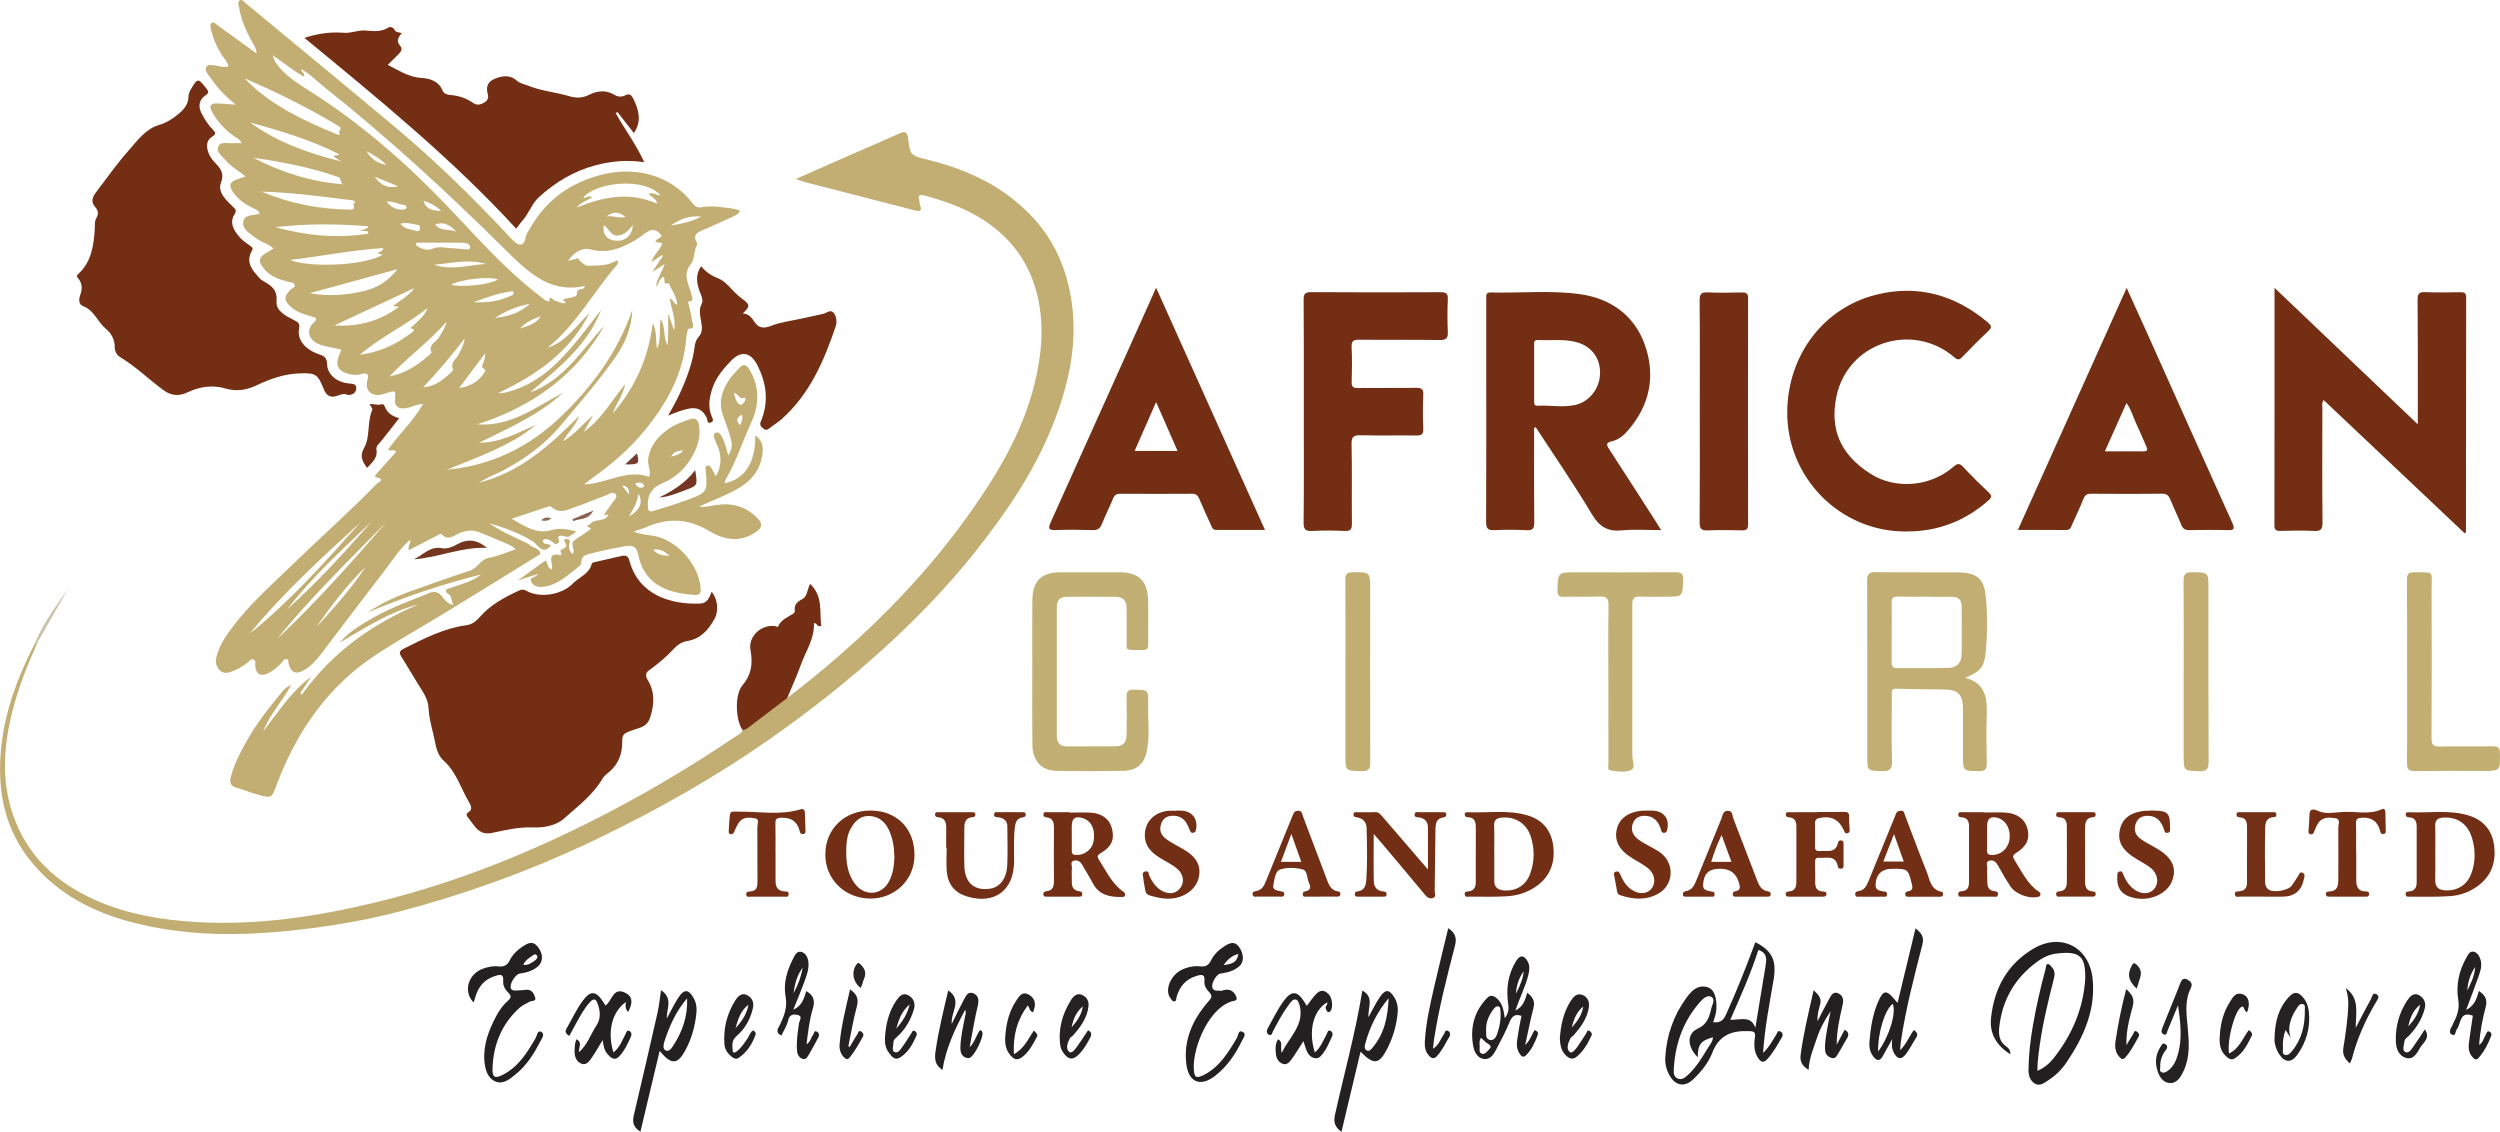 <?xml version="1.0" encoding="UTF-8"?>
<svg id="Layer_2" xmlns="http://www.w3.org/2000/svg" viewBox="0 0 905.45 409.95">
  <defs>
    <style>
      .cls-1 {
        fill: #732f14;
      }

      .cls-2 {
        fill: #252122;
      }

      .cls-3 {
        fill: #732e14;
      }

      .cls-4 {
        fill: #c2af71;
      }

      .cls-5 {
        fill: #743015;
      }

      .cls-6 {
        fill: #222021;
      }

      .cls-7 {
        fill: #723016;
      }

      .cls-8 {
        fill: #c3ae72;
      }

      .cls-9 {
        fill: #c2ae73;
      }

      .cls-10 {
        fill: #242122;
      }

      .cls-11 {
        fill: #743521;
      }

      .cls-12 {
        fill: #74361e;
      }

      .cls-13 {
        fill: #742e14;
      }

      .cls-14 {
        fill: #c2ae72;
      }

      .cls-15 {
        fill: #722f16;
      }

      .cls-16 {
        fill: #272425;
      }

      .cls-17 {
        fill: #232021;
      }

      .cls-18 {
        fill: #252123;
      }

      .cls-19 {
        fill: #c7c4aa;
      }

      .cls-20 {
        fill: #732f15;
      }

      .cls-21 {
        fill: #262525;
      }

      .cls-22 {
        fill: #896354;
      }

      .cls-23 {
        fill: #732e13;
      }

      .cls-24 {
        fill: #8a6d54;
      }

      .cls-25 {
        fill: #742f15;
      }

      .cls-26 {
        fill: #743b2f;
      }

      .cls-27 {
        fill: #231f21;
      }

      .cls-28 {
        fill: #742e13;
      }

      .cls-29 {
        fill: #732f16;
      }

      .cls-30 {
        fill: #c2af73;
      }
    </style>
  </defs>
  <g id="Layer_1-2" data-name="Layer_1">
    <g>
      <path class="cls-28" d="M257.72,214.36c2.14,2.32,2.7,6.84,1.07,9.77-2.19,3.94-4.97,7.22-9.8,8.02-1.92.32-3.59,1.32-4.88,2.75-2.75,3.01-5.86,5.59-9.16,7.96-1.37.99-1.04,2.31-.33,3.47,2.6,4.26,2.34,8.6.96,13.2-.63,2.08-1.72,3.28-3.61,3.97-1.59.58-3.24,1.02-4.78,1.69-1.41.62-1.88,1.41-1.84,3.38.08,4.07-1.22,8.05-4.58,10.88-.92.78-1.91,1.46-2.53,2.52-3.46,5.91-8.86,9.96-13.85,14.39-3.16,2.81-7.69,3.46-11.19,3.32-5.26-.2-10.08.91-14.98,1.98-3.1.67-4.91-.52-6.56-2.72-.66-.88-1.3-1.77-1.98-2.63-.67-.84-1.21-1.42.19-2.29,1.22-.76.76-2.2.14-3.24-3.06-5.1-4.63-11.08-9.28-15.23-1.92-1.72-2.68-4.19-3.14-6.67-.77-4.11-2.17-8.09-2.37-12.31-.12-2.35-1.03-4.4-2.29-6.39-2.58-4.04-4.95-8.2-7.52-12.25-.9-1.42-.82-2.17.76-2.96,7.33-3.64,14.58-7.43,22.86-8.55,1.97-.27,3.47-1.46,4.73-2.93,3.82-4.42,8.83-7.08,14-9.5.86-.4,1.68-.7,2.78-.06,4.82,2.79,12.83,1.63,16.93-2.58,2.31-2.37,5.98-3.47,6.87-7.22.06-.24.61-.45.97-.53,3.3-.77,6.61-1.49,9.91-2.26,1.55-.36,2.35.22,2.76,1.77,3.33,12.5,15.15,15.92,25.64,15.49,2.51-.1,3.33-2.21,4.11-4.23Z"/>
      <path class="cls-28" d="M126.03,143.1c-1.5-.95-2.95.02-4.56.44-1.97.52-3.4-.52-4.17-2.49-2.2-5.61-2.97-6.01-8.81-5.82-5.5.18-10.53,1.95-15.41,4.26-3.69,1.74-7.34,2.44-11.45,1.21-4.64-1.38-9.35-.68-13.7,1.4-3.05,1.45-5.85,1.25-8.47-.62-5.43-3.88-10.15-8.68-15.93-12.12-1.24-.74-1.99-2.17-1.97-3.55.03-2.88-1.27-5.11-3.28-6.78-2.98-2.48-4.17-6.66-8.21-8.16-1.6-.6-1.58-2.45-1.03-3.96.82-2.23.8-4.3-.78-6.17-.56-.67-.55-.94.18-1.61,4.66-4.29,5.46-10.11,5.87-15.97.1-1.48-.17-2.92.65-4.31.8-1.35.6-2.68-.47-3.86-1.86-2.05-.83-3.87.49-5.62,3.83-5.07,7.55-10.3,11.73-15.01,3.06-3.45,5.98-7.65,10.93-9.12,2.71-.8,5.06-2.3,7.21-4.14,1.88-1.61,3.34-3.38,3.41-6.02.03-.99.37-1.92.9-2.81,2.35-4.01,2.63-4.03,5.45-.37.8,1.04,1.36,1.6-.23,2.67-2.22,1.5-2.7,3.84-1.45,6.34,1.12,2.24,2.47,4.34,4.21,6.14.95.98,1.2,1.49-.21,2.37-2.4,1.49-2.25,3.83-1.35,6.11.43,1.09,1.14,2.13,1.94,3,2.01,2.2,3.94,3.84,2.49,7.7-1.25,3.35,1.84,6.26,4.33,8.62.93.89,1.47,1.31.58,2.76-1.97,3.23-.15,5.96,1.92,8.36,1.02,1.19,2.4,2.09,3.69,3.01.71.5,1.29.81.71,1.82-2.02,3.48-.58,6.29,1.83,8.88.61.66,1.15,1.45,1.9,1.89,2.96,1.72,5.57,3.04,5.18,7.64-.28,3.36,3.45,5.3,6.44,6.8,1.31.66,2.12,1.07,1.73,3.03-.79,3.96,2.13,7.56,7.25,9.28,1.91.64,2.82,1.25,2.88,3.56.12,3.84,3.59,6.64,8.03,7.01,1.41.12,2.74.17,2.52,2-.18,1.49-1.31,2.12-2.97,2.19Z"/>
      <path class="cls-14" d="M285.12,252.8c25.42-19.48,48.25-41.55,66.72-67.82,9.89-14.06,18.6-28.86,22.81-45.81,2.62-10.56,3.65-21.15,1.12-31.93-3.03-12.94-10.55-22.39-21.89-28.97-5.9-3.42-12.3-5.63-18.87-7.41-1.87-.51-2.73-.38-2.07,1.81.17.57.12,1.21.32,1.76.73,2.04-.1,2.25-1.85,1.79-5.1-1.36-10.22-2.64-15.33-3.95-8.1-2.08-16.2-4.15-24.29-6.25-1.06-.27-2.07-.69-3.56-1.19,4.96-2.19,9.55-4.23,14.14-6.25,7.77-3.4,15.56-6.75,23.31-10.21,2.13-.95,2.95-.69,3.25,1.84.73,6.18.86,6.12,7.38,7.73,13.78,3.41,26.32,9.2,36.47,19.45,8.98,9.07,13.78,20.18,15.45,32.66,2.04,15.25-1.33,29.76-6.91,43.82-6.77,17.04-17.02,32.02-28.36,46.27-9.9,12.44-20.94,23.84-32.68,34.54-13.22,12.04-27.27,23.04-41.93,33.3-19.27,13.48-39.67,24.98-60.79,35.23-18.32,8.9-37.24,16.33-56.73,22.31-10.39,3.19-20.87,6.07-31.54,8.06-13.03,2.43-26.18,4.04-39.47,4.59-14.56.6-28.89-.62-42.94-4.39-13.47-3.61-25.49-9.93-34.7-20.65-7.59-8.83-11.5-19.27-12.07-30.91-.87-17.68,4.61-33.76,12.55-49.21.27-.19.52-.16.75.06-3.56,8.02-6.85,16.14-8.97,24.69-2.99,11.99-3.96,24.02-.17,36.02,5.09,16.09,16.41,26.39,31.52,32.77,11.11,4.69,22.86,6.64,34.91,7.37,22.24,1.35,43.94-1.9,65.43-7.11,30.12-7.31,58.55-19.01,85.92-33.43,15.39-8.1,30.23-17.09,44.63-26.82.86-.58,2.04-.94,2.2-2.25,4.85-3.76,9.76-7.42,14.66-11.11.47-.35.97-.72,1.62-.38Z"/>
      <path class="cls-28" d="M823.8,104.26c17.44,16.62,34.38,32.75,51.88,49.42,0-2.17,0-3.54,0-4.92,0-13.4.05-26.79-.08-40.19-.02-2.33.67-2.85,2.86-2.76,4.19.17,8.4.1,12.59.03,1.44-.02,2.15.23,2.15,1.93-.06,28.29-.06,56.58-.08,84.87,0,.07-.1.15-.4.57-17.03-16.09-34.02-32.14-51.15-48.32-.77,1.15-.44,2.26-.45,3.27-.03,13.7-.1,27.39.05,41.09.03,2.58-.73,3.18-3.16,3.05-3.99-.21-8-.12-11.99-.02-1.57.04-2.27-.22-2.27-2.06.06-28.39.04-56.78.04-85.96Z"/>
      <path class="cls-28" d="M110.25,13.71c4.94-1.6,9.62-2.22,14.19-1.84,2.73.22,5.04-.96,7.62-.83,2.86.14,5.76.74,8.45-.99.8-.52,1.91-.17,2.35.71.56,1.12,1.65.84,2.67,1.25-1.36,1.49-2.15,2.91-.51,4.72.87.96.19,2.05-.67,2.89-1.28,1.25-2.54,2.52-3.91,3.87,3.96,1.99,7.48,4.44,12.13,4.73,3.02.19,6.32,1.06,7.74,4.63.48,1.19,1.85,1.49,3.05,1.59,2.96.24,5.65,1.21,8.07,2.88,1.39.96,2.66.54,3.92-.14,1.2-.65,1.68-1.78,1.32-3.04-.74-2.6-.09-4.53,2.46-5.59,2.7-1.13,5.6-1.51,7.89.53,1.4,1.25,2.92,1.39,4.44,2.01,4.7,1.91,9.75,2.27,14.54,3.7,2.5.75,4.82.81,7.19-.38,3.11-1.56,6.22-1.96,9.4-.03,1.12.68,2.57.82,3.76.19,1.78-.94,2.45,0,3.12,1.39,1.94,4,2.99,7.99.11,12.24-2.05-2.62-3.99-5.12-5.94-7.62-.22.13-.44.26-.65.4,3.26,5.83,7.35,11.21,10.34,17.77-6.2-.94-11.98-.39-17.67,1.12-7.8,2.06-14.53,6.13-20.41,11.47-2.61,2.37-3.75,6.07-6.18,8.74-.72.8-1.32,1.71-2.11,2.75-23.35-25.44-49.91-47.05-76.7-69.1Z"/>
      <path class="cls-28" d="M690.66,192.49c-24.14.32-43.83-19.62-43.35-43.89.4-20.09,13.11-37.09,32.23-41.87,15.02-3.76,28.6.07,40.43,10.07,1.16.98,1.66,1.69.26,3-3.28,3.07-6.44,6.27-9.55,9.51-1.07,1.12-1.67,1.12-2.88.08-15.24-13.02-38.8-5.27-42.72,14.4-2.19,10.98.78,20.42,12.43,27.84,9.03,5.75,21.69,4.62,29.85-2.47,1.54-1.34,2.3-1.53,3.73.02,2.91,3.15,5.98,6.17,9.11,9.11,1.25,1.18,1.25,1.83-.04,2.97-8.44,7.43-18.23,11.23-29.49,11.22Z"/>
      <path class="cls-28" d="M472.21,149.1c0-13.49.05-26.97-.06-40.46-.02-2.21.48-2.84,2.77-2.83,15.59.11,31.17.1,46.76.02,2.03-.01,2.79.42,2.69,2.6-.18,3.89-.18,7.8,0,11.68.11,2.31-.49,3.07-2.94,3.04-9.69-.15-19.38,0-29.07-.12-2.2-.03-2.94.47-2.83,2.77.21,4.19.15,8.39.02,12.58-.05,1.77.58,2.17,2.23,2.16,6.99-.08,13.99.03,20.98-.08,1.97-.03,2.84.31,2.73,2.55-.19,4.09-.17,8.19-.01,12.28.08,2.05-.65,2.47-2.54,2.44-6.69-.1-13.39.08-20.08-.09-2.51-.06-3.41.41-3.35,3.21.21,9.59.02,19.18.12,28.77.02,2.06-.46,2.78-2.62,2.68-3.89-.18-7.8-.2-11.69,0-2.41.12-3.21-.44-3.18-3.04.15-13.39.07-26.77.07-40.16Z"/>
      <path class="cls-28" d="M615.63,148.67c0-13.29.07-26.59-.06-39.88-.03-2.46.74-2.99,3.01-2.89,4.09.17,8.2.11,12.29.02,1.63-.04,2.26.36,2.25,2.14-.05,27.29-.05,54.58,0,81.87,0,1.78-.64,2.18-2.26,2.15-4.1-.09-8.2-.16-12.29.02-2.32.1-3.02-.52-3-2.94.12-13.49.06-26.99.06-40.48Z"/>
      <path class="cls-23" d="M241.97,150.53c3.22-5.51,5.98-11.18,7.88-17.26.74-2.38,1.37-4.78,1.67-7.26.18-1.49.47-2.85,1.58-4.07,1.76-1.94.99-4.39.65-6.6-.28-1.8-.58-3.41.35-5.18.79-1.51-.17-3.15-.69-4.6-1.1-3.09-1.6-6.06.52-9.13,1.62,2.04,3.78,3.46,6.23,4.42,1.35.53,2.38,1.37,3.38,2.38,1.68,1.7,3.23,3.52,5.2,4.94,3,2.15,2.99,2.78.28,5.35,1.92.13,3.1,1.25,4.03,2.77,1.56,2.56,3.43,2.83,6.31,1.69,3.33-1.32,7.02-1.73,10.56-2.52,2.72-.6,5.45-1.15,8.16-1.78,1.28-.3,2.66-1.72,3.8-.43,1.13,1.28,1.3,3.41.82,4.85-4.25,12.58-9.42,24.68-19.69,33.77-1.34,1.18-2.91,2.08-4.31,3.21-.81.65-1.39.86-2.29.08-.82-.71-1.38-1.24-.88-2.45,2.94-7.01,2.18-13.77-1.23-20.46-2.41-4.73-5.9-5.39-9.61-1.52-2.98,3.11-5.67,6.33-6.93,10.66-.93,3.2-1.33,6.19-.03,9.32.32.76,1,1.81-.27,2.29-1.53.58-1.16-1.01-1.47-1.64-1.52-3.07-3.57-4.11-7.13-3.24-2.32.56-4.56,1.41-6.91,2.43Z"/>
      <path class="cls-30" d="M373.88,243.03c0-8.49-.05-16.99.02-25.48.06-7.19,3.16-10.25,10.24-10.27,7.2-.02,14.39-.02,21.59,0,6.51.02,9.84,3.11,10.06,9.62.18,5.49,0,10.99.08,16.49.02,1.57-.53,2.1-2.09,2.06-6.99-.15-5.61.78-5.72-5.32-.06-3.2.04-6.4-.03-9.59-.07-3.2-1.2-4.37-4.34-4.4-5.7-.06-11.39.03-17.09,0-2.61-.02-3.85,1.12-3.85,3.77.02,15.49.01,30.98,0,46.47,0,2.72,1.2,4.01,4.01,3.97,5.7-.08,11.39,0,17.09-.04,2.91-.03,4.11-1.22,4.17-4.24.09-4.5.11-9,0-13.49-.05-1.97.36-2.83,2.6-2.79,5.22.08,5.32-.04,5.21,5.22-.12,5.68.69,11.39-.47,17.02-.96,4.69-3.75,7.09-8.57,7.16-8.09.13-16.19.14-24.29-.01-5.34-.1-8.53-3.64-8.59-9.45-.1-8.89-.03-17.79-.03-26.68h0Z"/>
      <path class="cls-30" d="M582.52,247.7c0-9.5-.08-19,.06-28.49.04-2.55-.79-3.25-3.25-3.15-4.29.18-8.6-.02-12.89.09-1.84.05-2.4-.52-2.34-2.39.19-6.47.13-6.47,6.52-6.47,12,0,24,.05,35.99-.04,2.24-.02,3.17.4,3.03,2.94-.33,5.91-.19,5.92-6.18,5.92-3.2,0-6.4.1-9.6-.04-2.03-.09-2.67.83-2.67,2.63,0,2.9,0,5.8,0,8.7,0,14.6,0,29.19,0,43.79,0,.9,0,1.8.02,2.7.03,1.73,1.27,4.15-.48,4.98-2.17,1.03-4.92.55-7.38.18-1.3-.2-.81-1.65-.81-2.56-.03-9.6-.02-19.19-.02-28.79h.02Z"/>
      <path class="cls-4" d="M871.8,243.04c0-10.99.06-21.98-.06-32.96-.02-2.28.68-2.89,2.89-2.83,7.2.2,6.02-.75,6.04,6.04.06,17.98.07,35.96-.03,53.94-.02,2.52.7,3.22,3.18,3.16,6.39-.16,12.79,0,19.18-.08,1.81-.02,2.38.53,2.42,2.37.13,6.54.2,6.54-6.32,6.54-8.09,0-16.19-.07-24.28.05-2.28.03-3.1-.51-3.07-2.97.14-11.09.06-22.17.06-33.26Z"/>
      <path class="cls-28" d="M285.12,252.8c-4.62,3.52-9.25,7.04-13.87,10.56-.71.54-1.42,1.09-2.4.93-2.52-3.82-2.76-12.74.04-16.05,3.26-3.85,3.83-7.88,2.93-12.71-.95-5.06,3.89-9.48,8.99-8.76.35.05.82.57,1.02.11,1.07-2.51,3.49-3.35,5.53-4.67.28-.18.55-.67.51-.98-.32-2.27.87-3.29,2.77-4.29,1.83-.97,1.68-3.46,2.77-5.47,4.75,4.52,3.38,10.13,4,15.23-1.59.56-1.48-1.3-2.63-.97.29,5.53-2.91,10.01-4.68,14.92-1.48,4.11-3.3,8.1-4.97,12.15Z"/>
      <path class="cls-8" d="M487.29,243.2c0-11.08.05-22.16-.04-33.24-.02-2.1.62-2.71,2.7-2.72,6.29,0,6.29-.09,6.29,6.29,0,20.86-.06,41.72.03,62.58,0,2.47-.64,3.25-3.16,3.18-5.81-.15-5.82-.02-5.82-5.86,0-10.08,0-20.16,0-30.24Z"/>
      <path class="cls-9" d="M790.89,243.23c0-10.89.06-21.79-.05-32.68-.02-2.4.57-3.35,3.15-3.3,5.86.11,5.86-.02,5.86,5.83,0,20.89-.04,41.78.07,62.67.01,2.64-.53,3.67-3.42,3.56-5.6-.22-5.61-.04-5.62-5.79,0-10.09,0-20.19,0-30.28Z"/>
      <path class="cls-27" d="M737.94,387.83c2.61-1.13,4.38-2.73,5.86-4.6,6.65-8.42,10.73-17.89,11.43-28.69,0-.1.01-.2.01-.3.04-7.64-1.6-10.06-10.76-8.83-2.47.33-4.74,1.49-6.77,2.99-7.89,5.8-12.43,13.56-13.58,23.28-.34,2.88-.16,5.56,2.61,7.41.75.5,1.4,1.35,1.39,2.76-4.95-3.12-7.58-7.41-7.03-12.99,1.07-10.81,5.89-19.69,15.39-25.29,9.97-5.88,20.22-.6,21.41,10.89,1.17,11.31-3.23,21.05-9.35,30.19-1.8,2.69-4.07,4.94-6.79,6.67-1.4.89-3,2.16-4.67,1.19-1.82-1.05-2.44-2.94-2.41-5.14.07-5.41.7-10.75,1.62-16.06,1.21-6.96,2.8-13.85,4.64-20.68.15-.55-.05-1.34.73-1.45.65-.09.96.59,1.37,1,1.22,1.21,1.25,2.67.86,4.18-2.34,9.07-4.51,18.17-5.59,27.5-.22,1.89-.43,3.75-.38,5.96Z"/>
      <path class="cls-20" d="M517.18,314.91c0-5.59.02-10.37-.01-15.15-.02-2.06-1.02-3.39-3.15-3.7-.76-.11-1.83.03-1.65-1.17.17-1.17,1.27-.7,1.97-.71,2.7-.06,5.4-.03,8.1,0,.55,0,1.28-.16,1.37.72.08.73-.34,1.05-1.05,1.14-2.53.33-2.82,2.29-2.86,4.22-.13,7.49-.15,14.99-.28,22.48-.01.86.7,2.13-.72,2.53-1.17.33-2.03-.27-2.81-1.22-5.23-6.3-10.51-12.56-15.78-18.82-.8-.96-1.64-1.88-2.78-3.19,0,6.08-.08,11.63.04,17.18.04,1.94,1.08,3.4,3.28,3.62.7.07,1.47.14,1.33,1.17-.11.85-.81.75-1.38.75-2.9.02-5.8.02-8.7,0-.57,0-1.26.1-1.4-.73-.13-.77.34-1.12,1-1.19,2.27-.27,2.96-1.9,3.11-3.79.49-6.38.32-12.79.14-19.18-.06-2.04-1.29-3.54-3.51-3.85-.62-.09-1.23-.16-1.23-.97,0-1.13.89-.86,1.52-.87,2.1-.03,4.2.07,6.3-.04,1.34-.07,1.93.78,2.65,1.61,5.33,6.2,10.67,12.39,16.51,19.17Z"/>
      <path class="cls-20" d="M342.69,307.11c0-2.3-.04-4.6.01-6.9.04-2.19-.27-4.05-3.02-4.23-.7-.04-1.11-.41-1.01-1.16.09-.69.67-.65,1.14-.65,4.1-.01,8.2-.01,12.3,0,.48,0,1.05-.02,1.14.66.1.76-.33,1.1-1.03,1.14-2.56.17-2.96,1.94-2.96,4.01,0,4.6-.13,9.2.02,13.79.2,6.13,3.8,9.06,9.59,8.04,3.3-.58,5.7-3.66,5.93-8.36.23-4.69.05-9.39.04-14.09,0-2.07-1.22-3.03-3.13-3.34-.74-.12-1.79.11-1.65-1.15.12-1.04,1.06-.7,1.67-.71,2.8-.04,5.6-.02,8.4,0,.57,0,1.27-.12,1.36.75.07.74-.38,1.04-1.07,1.12-2.15.25-2.63,1.79-2.86,3.6-.51,4.19-.23,8.39-.28,12.58-.13,10.22-7.01,15.38-16.78,12.55-4.63-1.34-7.18-4.29-7.6-9.26-.24-2.78-.04-5.59-.04-8.39-.05,0-.1,0-.16,0Z"/>
      <path class="cls-5" d="M658.2,294.08c3.2,0,6.4.06,9.59-.03,1.39-.04,2,.34,1.93,1.82-.06,1.39.08,2.79.17,4.19.05.73.15,1.46-.75,1.71-.95.26-1.07-.48-1.38-1.15-1.8-3.91-4.64-5.24-8.86-4.36-1.26.26-1.57.94-1.55,2.1.05,2.7.05,5.39-.01,8.09-.03,1.23.33,1.91,1.68,1.78,2.59-.26,5.88,1.03,6.68-3.11.1-.51.55-.79,1.14-.74.84.08.85.69.85,1.29,0,2.6,0,5.19,0,7.79,0,.5-.03,1.04-.67,1.13-.63.09-1.25,0-1.39-.76-.79-4.39-4.27-2.91-6.92-3.15-1.31-.12-1.35.87-1.34,1.82.02,2.2.1,4.4.05,6.59-.05,2.15.4,3.79,3,3.82.66,0,1.21.28,1.07,1.07-.14.78-.78.78-1.4.78-4,0-7.99,0-11.99,0-.58,0-1.25.05-1.33-.81-.08-.81.44-1.04,1.09-1.08,2.46-.15,2.75-1.81,2.75-3.78-.02-6.49-.01-12.98.01-19.48,0-1.87-.35-3.41-2.62-3.59-.62-.05-1.23-.18-1.22-.98,0-1.13.9-.86,1.53-.86,3.3-.03,6.59-.01,9.89-.01v-.08Z"/>
      <path class="cls-1" d="M596.97,293.59c.5,0,1-.01,1.5,0,4.29.15,6.43,3.15,5.24,7.26-.18.62-.54.79-1.05.79-.99,0-.98-.92-1.18-1.49-.97-2.79-2.61-4.66-5.81-4.68-1.87-.01-3.35.68-4.12,2.4-.79,1.75-.72,3.45.6,5.02,1.33,1.58,3.17,2.37,4.88,3.37,1.8,1.06,3.73,1.88,5.27,3.36,4.27,4.09,3.51,11.07-1.63,14-4.49,2.55-9.17,2.16-13.88.59-1.13-.38-1.09-1.27-1.25-2.14-.28-1.57-.57-3.13-.87-4.69-.13-.68-.42-1.38.59-1.68.92-.28,1.27.28,1.55.97.83,2.06,1.93,3.92,3.75,5.3,2.67,2.02,5.87,2,7.54-.09,1.8-2.25,1.25-5.58-1.45-7.61-1.66-1.25-3.51-2.26-5.3-3.33-5-2.99-6.88-6.59-5.68-11.01,1.07-3.96,4.9-6.3,10.4-6.35.3,0,.6,0,.9,0v.03Z"/>
      <path class="cls-20" d="M779,293.56c.3,0,.6,0,.9,0,5.32.11,6.05.86,6.05,6.25,0,.77.26,1.64-.93,1.83-1.06.17-1.08-.73-1.28-1.29-.94-2.59-2.28-4.65-5.38-4.86-2.09-.14-3.82.47-4.68,2.44-.93,2.13-.56,4.23,1.31,5.67,1.65,1.26,3.52,2.24,5.35,3.24,6.19,3.38,8.21,7.17,6.38,12.13-1.73,4.71-7.96,7.53-13.77,6.25-4.64-1.03-6.44-3.48-6.1-8.26.05-.64.05-1.13.82-1.33.87-.23,1.05.39,1.26.91.79,1.97,1.83,3.75,3.47,5.15,2.68,2.29,5.93,2.41,7.77.28,1.92-2.22,1.33-5.71-1.47-7.82-1.42-1.07-3.02-1.93-4.57-2.83-5.69-3.35-7.52-6.74-6.18-11.52,1.16-4.13,4.91-6.24,11.04-6.22Z"/>
      <path class="cls-20" d="M425.94,293.59c.6,0,1.2-.02,1.8,0,4.12.16,6.3,3.08,5.38,7.11-.14.61-.47.81-.97.92-.61.13-.91-.23-1.13-.72-.41-.9-.73-1.86-1.24-2.71-1.33-2.22-3.39-3-5.88-2.67-2.05.27-3.11,1.65-3.55,3.56-.56,2.44.79,4.02,2.61,5.22,1.74,1.15,3.6,2.13,5.42,3.16,4.91,2.77,6.74,6.03,5.79,10.34-.88,4.03-4.8,7.11-9.69,7.61-2.73.28-5.34-.31-7.94-1.05-.98-.28-1.57-.77-1.73-1.78-.25-1.57-.6-3.13-.75-4.71-.07-.77-.67-1.87.69-2.23,1.49-.4,1.22,1.01,1.55,1.66,1.23,2.46,2.69,4.66,5.38,5.73,2.32.92,4.36.49,5.86-1.51,1.46-1.95,1.06-4.74-.81-6.51-2.05-1.95-4.67-3.02-7-4.54-2.57-1.68-4.72-3.71-5.05-7-.52-5.16,2.91-9.23,8.27-9.8.99-.11,1.99-.02,2.99-.02v-.05Z"/>
      <path class="cls-25" d="M280.89,308.73c0,3.4.02,6.79,0,10.19-.02,2.17.63,3.71,3.1,3.92.7.06,1.79-.14,1.63,1.15-.12,1.05-1.02.76-1.65.76-4,.03-7.99.03-11.99,0-.61,0-1.51.36-1.69-.68-.18-.99.55-1.18,1.29-1.2,2.47-.07,2.78-1.59,2.76-3.65-.07-6.49.03-12.99-.05-19.48-.01-1.15.87-3.06-.77-3.36-2.05-.38-4.49-.6-5.98,1.6-.66.98-1.11,2.11-1.59,3.2-.27.61-.61,1.06-1.31.96-.83-.12-.73-.79-.69-1.39.06-1.2.11-2.4.2-3.59.3-3.79.31-3.17,3.78-3.19,7.32-.04,14.73,1.34,21.96-.83,1.36-.41,1.58.4,1.63,1.38.1,1.99.16,3.99.2,5.99.01.65.21,1.45-.87,1.57-1.04.11-1.11-.72-1.28-1.33-.96-3.42-3.23-4.72-6.71-4.58-1.58.07-2.06.51-2.02,2.07.1,3.49.03,6.99.03,10.49h.02Z"/>
      <path class="cls-13" d="M853.39,308.51c0,3.5-.02,6.99,0,10.49.02,2.1.64,3.74,3.17,3.85.62.03,1.54-.08,1.47,1.01-.07,1.05-.91.89-1.57.89-4.2.02-8.39.01-12.59,0-.68,0-1.47.09-1.45-.99.02-.88.7-.87,1.27-.89,2.7-.1,3.19-1.84,3.19-4.08-.01-6.29.09-12.59,0-18.88-.02-1.22.95-3.26-.96-3.55-2.16-.33-4.7-.61-6.27,1.69-.61.9-1.05,1.93-1.43,2.95-.27.74-.58,1.35-1.43,1.14-.96-.23-.69-1.05-.65-1.73.08-1.3.19-2.59.25-3.89.1-2.3-.26-4.39,3.54-2.69,2.34,1.05,5.52.47,8.29.26,4.81-.36,9.75,1.16,14.46-1.03,1.03-.48,1.25.58,1.26,1.44.04,2,.1,4,.13,5.99,0,.66.2,1.46-.87,1.56-1.05.1-1.06-.75-1.24-1.36-.92-3.25-3-4.68-6.4-4.54-1.61.06-2.34.35-2.28,2.16.13,3.39.04,6.79.04,10.19.02,0,.03,0,.05,0Z"/>
      <path class="cls-7" d="M813.83,309.48c0-3.3.01-6.59,0-9.89,0-1.83-.32-3.45-2.65-3.57-.66-.03-1.18-.26-1.16-1.04.02-.89.72-.82,1.29-.82,4-.01,7.99,0,11.99,0,.48,0,1.05-.04,1.13.64.06.52,0,1.08-.65,1.12-3.81.19-3.33,3.16-3.39,5.5-.14,5.39-.08,10.79-.02,16.18.02,1.73-.34,3.77,1.62,4.77,1.87.95,6.62.08,7.86-1.43,1.01-1.22,1.75-2.65,2.65-3.97.31-.45.49-1.23,1.29-.94.76.28,1.04.87.79,1.68-.06.19-.1.39-.14.58q-1.26,6.46-7.79,6.46c-5.09,0-10.19.02-15.28-.02-.69,0-1.75.46-1.94-.75-.2-1.27.9-1.1,1.61-1.17,2.16-.2,2.83-1.46,2.79-3.46-.06-3.29-.02-6.59-.02-9.89.01,0,.02,0,.03,0Z"/>
      <path class="cls-17" d="M473.3,364.3c1.2-1.55,2.18-3.06,3.41-4.33,1.69-1.73,3.36-1.34,4.8.48,1.14,1.44,1.31,5.04.21,5.88-.96.73-1.16-.29-1.46-.79-.56-.93.7-1.6.45-2.51-5.06,2.84-6.98,10.4-4.49,18.14,2.1-1.78,2.97-4.25,4.21-6.48.32-.58.46-1.63,1.24-1.42.74.2,1.21,1.12.82,1.98-1.18,2.64-2.27,5.36-4.35,7.44-1.24,1.24-3.6.47-4.61-1.53-.62-1.23-.95-2.61-1.46-4.08-1.43,2.23-2.73,4.4-4.2,6.45-.73,1.02-1.73,2.28-3.17,1.81-1.48-.49-2.39-1.88-2.57-3.41-.22-1.86-.33-3.79.74-5.52,1.93.92.73,2.65,1.33,4.92,2.81-5.71,7.72-9.64,6.72-16.19-.17-1.12-.7-2.85-1.44-3.09-1.31-.41-2.16,1.13-2.91,2.15-2.15,2.89-3.8,6.09-5.49,9.26-.32.6-.44,1.78-1.48,1.3-.95-.45-.93-1.47-.43-2.35,1.86-3.3,3.48-6.73,5.71-9.81,2.81-3.88,4.9-3.86,7.47.16.3.46.58.94.94,1.53Z"/>
      <path class="cls-17" d="M206.19,375.22c-1.11-.77-1.78-1.36-.98-2.74,1.9-3.26,3.47-6.72,5.69-9.81,2.89-4.01,4.93-3.96,7.6.25.27.42.52.85.79,1.27,2.43-1.61,2.67-6.89,7.22-4.6,2.67,1.34,2.75,3.69.98,6.94q-1.27-1.33-.79-3.62c-5.03,3.52-6.84,10.6-4.54,18.24,2.32-1.69,3.11-4.26,4.35-6.53.3-.55.41-1.6,1.32-1.27.83.3,1.06,1.21.69,2.04-1.12,2.56-2.31,5.14-4.23,7.18-1.8,1.92-3.32.34-4.44-1.04-1-1.24-1.33-2.87-1.56-4.85-1.42,2.31-2.6,4.42-3.97,6.39-.83,1.2-1.88,2.77-3.53,2.25-1.83-.58-2.68-2.35-2.69-4.28,0-1.54.02-3.12.68-4.66,2.27,1.23.78,2.92.9,4.7,3.14-2.74,4.23-6.47,6.27-9.56,1.73-2.62,1.5-5.18.53-7.95-.73-2.07-1.61-1.95-2.88-.55-2.09,2.31-3.51,5.06-5.03,7.75-.82,1.45-1.58,2.92-2.41,4.45Z"/>
      <path class="cls-17" d="M343.44,358.7c5.3,3.66.78,7.93,1.27,12.13,1.5-3.02,2.84-5.85,4.31-8.61.73-1.36,1.49-3.29,3.48-2.48,1.8.74,2.16,2.32,1.65,4.43-1.18,4.92-1.97,9.93-2.96,15.08,1.92-1.79,2.32-4.27,3.77-6.17.27.17.63.27.75.5.89,1.71-3.07,9.73-4.92,9.65-2.14-.08-3-1.63-2.96-3.71.07-3.91.99-7.69,1.73-11.5.13-.67.44-1.31.01-2.31-3.71,7.01-7,13.94-8.22,21.8-2.79-1.77-2.91-4.1-2.5-6.89,1.08-7.35,2.83-14.54,4.59-21.93Z"/>
      <path class="cls-17" d="M663.04,366.24c-2.2,3.17-3.94,6.46-5.11,10.07-1.16,3.56-2.72,7-2.88,11.18-2.37-1.44-3.2-3.06-2.9-5.4,1.02-7.79,2.89-15.4,4.72-23.45,1.66,1.56,2.93,2.83,2.39,4.96-.46,1.82-1.13,3.6-.98,6.26,1.57-3.04,2.78-5.54,4.15-7.95.7-1.24,1.45-3.04,3.34-2.16,1.7.79,2.05,2.3,1.58,4.28-1.09,4.68-2.14,9.39-2.13,14.35.95-1.8,1.91-3.6,2.86-5.41,1.48.78,1.7,1.78.83,3.18-1.11,1.77-2.03,3.67-3.16,5.42-.54.84-.98,2.08-2.48,1.57-1.38-.48-2.17-1.39-2.26-2.85-.18-3.12.53-6.15,1.05-9.2.28-1.63.64-3.24.97-4.86Z"/>
      <path class="cls-13" d="M755.16,309.31c0,3.39-.02,6.79.01,10.18.01,1.76.56,3.15,2.62,3.36.58.06,1.24.05,1.22.93-.01,1.07-.8.96-1.48.96-3.79.02-7.59.02-11.38,0-.54,0-1.26.18-1.42-.66-.19-.98.46-1.19,1.22-1.26,2.06-.19,2.62-1.58,2.62-3.34.02-6.79.05-13.57,0-20.36-.01-1.59-.56-2.98-2.54-3.09-.75-.04-1.45-.2-1.3-1.19.13-.85.86-.67,1.4-.68,3.89-.02,7.79-.01,11.68,0,.47,0,1.06-.08,1.16.61.1.68-.13,1.17-.92,1.21-2.65.13-2.86,2.06-2.89,4.04-.04,3.09-.01,6.19,0,9.28Z"/>
      <path class="cls-10" d="M788.83,364.13c-1.42,3.45-2.57,6.29-3.77,9.09-.27.63-.25,1.92-1.39,1.42-1.16-.51-.81-1.61-.41-2.6,1.83-4.51,3.65-9.02,5.46-13.54.3-.74.57-1.48.86-2.23.46-1.22,1.12-2.32,2.61-1.5,1.12.62,2.13,1.4,1.28,3.09-2.32,4.61-1.57,9.54-1.11,14.38.5,5.3.84,10.55-1.47,15.56-1.07,2.32-2.53,4.83-5.35,4.41-2.82-.42-3.92-3.16-4.48-5.77-.56-2.64.04-5.15,1.5-7.4.35-.53.75-1.61,1.75-.83.72.56.81,1.22.15,2.04-1.4,1.76-2.14,3.82-2.06,6.09.03.71-.43,1.7.61,2.06.82.29,1.55-.16,2.21-.64,2.23-1.65,3.12-4.08,3.76-6.61,1.37-5.44.76-10.88-.14-17.02Z"/>
      <path class="cls-17" d="M524.54,336.17c2.56,1.72,3.14,3.56,2.43,6.32-2.89,11.16-5.77,22.33-7.55,33.74-.17,1.08-.25,2.17-.41,3.61,2.21-1.37,2.71-3.59,3.95-5.23.39-.52.38-1.78,1.46-1.25.74.37,1.05,1.28.55,2.08-1.45,2.37-2.59,4.94-4.5,7.02-1.1,1.2-1.97.94-2.95-.14-1.31-1.45-1.58-3.18-1.48-5.01.38-6.79,1.9-13.38,3.41-19.97,1.6-6.97,3.33-13.91,5.08-21.19Z"/>
      <path class="cls-15" d="M133.87,146.3c1.48-.05,2.84.55,4.22.15.75-.22,1.03.16,1.28.82.84,2.2,2.54,3.48,5.2,4.17-2.3,2.94-4.36,5.67-6.53,8.31-.77.94-1.9,1.87-1.7,3.03.54,3.11-1.58,4.67-3.37,6.69-1.71-2.28-2.8-4.24-1.12-7.22,2.36-4.18,1-9.36,2.97-13.78.21-.46-.58-1.36-.95-2.17Z"/>
      <path class="cls-10" d="M374.14,366.66c-1.37-.49-1.19-1.62-1.9-2.5-3.89,5.21-5.39,10.92-5.03,17.64,3.81-2.05,5.18-5.59,7.25-8.55,1.39,1.5,1.48,1.55.93,2.57-1.22,2.28-2.43,4.58-4.37,6.37-2.29,2.11-3.81,1.92-5.59-.67-1.66-2.41-1.49-5.12-1.2-7.79.43-3.99,1.53-7.82,3.76-11.21.96-1.45,2.05-3.45,4.19-2.48,2.17.98,3.21,2.92,2.35,5.45-.12.36-.24.72-.39,1.18Z"/>
      <path class="cls-2" d="M813.86,366.63c-1.11-.48-.91-1.53-1.51-2.04-2.28-.59-5.91,11.52-5.04,16.95,3.73-1.74,4.95-5.52,7.14-8.46.83.46,1.44,1.32,1.12,1.96-1.53,3.12-3.06,6.31-6.16,8.27-1.27.81-2.24.1-3.18-.76-2.64-2.4-2.46-5.55-2.18-8.63.35-3.79,1.36-7.46,3.39-10.72,1.05-1.69,2.08-4.01,4.72-3.13,2.35.78,2.92,3.42,1.69,6.55Z"/>
      <path class="cls-18" d="M851.07,385.18c-1.81-1.67-2.76-3.13-2.34-5.78.84-5.2,1.64-10.44,1.77-15.74.05-1.88-.27-3.69-.88-5.77,5.11,3.76,3.57,8.91,3.58,14.36,2.04-3.88,3.71-7.22,5.54-10.47.41-.73.54-2.56,2.04-1.65,1.25.76.34,1.84-.23,2.81-3.83,6.44-6.85,13.24-8.73,20.52-.14.53-.44,1.02-.76,1.71Z"/>
      <path class="cls-10" d="M770.07,358.25c2.19,1.94,3.09,3.49,2.35,6.26-1.22,4.52-2.46,9.11-2.25,14.02.79-1.33,1.55-2.68,2.39-3.98.31-.48.38-1.59,1.39-.91.58.39,1.03,1.07.61,1.81-1.47,2.59-2.78,5.28-4.8,7.52-.79.88-1.34.73-2.15-.16-1.59-1.75-1.7-3.78-1.38-5.88.92-6.17,2.15-12.28,3.84-18.68Z"/>
      <path class="cls-10" d="M307.76,379.14c.91-1.52,1.78-3.07,2.76-4.55.3-.46.34-1.62,1.39-.98.61.38,1.05,1.04.64,1.79-1.45,2.6-2.86,5.23-4.78,7.55-.78.94-1.39.77-2.17-.08-1.24-1.36-1.66-2.92-1.51-4.68.56-6.66,2.26-13.09,3.79-19.85,2.37,1.66,3.22,3.32,2.47,6.11-1.29,4.78-2.1,9.69-3.11,14.55.17.05.35.1.52.14Z"/>
      <path class="cls-12" d="M176.36,198.43c-9.13-.42-17.5,3.5-26.5,4.15,3.34-1.48,5.8-4.89,10.2-4.04,1.88.36,3.82-.45,5.42-1.36,3.83-2.19,7.34-1.75,10.88,1.24Z"/>
      <path class="cls-11" d="M251.79,170.28c.89,5.57.9,5.58-3.42,7.17-3.1,1.13-6.13,2.5-9.61,2.73,4.79-2.39,9.33-5.05,13.03-9.9Z"/>
      <path class="cls-16" d="M311.66,357.79c-2.79-2.16-3.37-5.96-1.41-8.57.55-.74.94-.39,1.4.04,1.6,1.5,2.22,3.16,1.25,5.33-.46,1.03-.52,2.24-1.24,3.2Z"/>
      <path class="cls-21" d="M773.89,358.07c-3.16-2.9-3.53-5.39-1.66-8.6.58-.99,1-.59,1.58-.08,1.49,1.31,1.93,2.88,1.28,4.77-.41,1.21-.76,2.43-1.21,3.92Z"/>
      <path class="cls-19" d="M13.38,233.05c-.25-.02-.5-.04-.75-.06,3-7.32,7.74-13.59,12.24-20-3.92,6.64-7.67,13.37-11.49,20.06Z"/>
      <path class="cls-26" d="M226.4,168.21c1.76-1.64,3.03-2.84,4.3-4.03.95,3.86.78,4.05-4.3,4.03Z"/>
      <path class="cls-28" d="M600.18,189.63c-5.78-8.98-11.53-17.98-17.36-26.93-1.06-1.63-1.22-2.41,1.03-2.9,2.4-.52,4.29-2.18,5.85-3.99,7.92-9.19,10-19.9,5.98-31.06-3.85-10.69-12.48-16.73-23.66-18.24-10.61-1.44-21.36-.3-32.05-.58-1.97-.05-1.68,1.2-1.68,2.38,0,7.1,0,14.19,0,21.29,0,19.79.04,39.58-.05,59.38-.01,2.31.53,3.15,2.96,3.03,3.89-.2,7.8-.16,11.69.02,2.25.11,2.82-.61,2.79-2.84-.12-11.39-.06-22.79-.06-34.18.19-.1.39-.19.58-.29,6.84,10.49,13.96,20.82,20.38,31.56,2.73,4.57,5.78,6.34,10.96,5.81,4.48-.45,9.05-.09,14.09-.09-.74-1.18-1.09-1.76-1.46-2.34ZM570.41,146.69c-4.47.96-8.97.03-13.45.25-1.38.07-1.33-.82-1.32-1.75,0-3.4,0-6.79,0-10.19,0-3.3,0-6.59,0-9.89,0-.99-.21-2.05,1.41-1.97,4.67.23,9.37-.45,13.99.8,5.3,1.44,8.55,5.67,8.47,11.22-.08,5.58-3.9,10.41-9.11,11.53Z"/>
      <path class="cls-3" d="M808.45,189.26c-10.39-22.95-20.64-45.96-30.95-68.95-2.35-5.24-4.75-10.47-7.27-16.03-13.17,29.3-26.15,58.18-39.39,87.65,6.22,0,11.9-.04,17.57.03,1.37.01,1.61-.97,2-1.83,1.4-3.08,2.84-6.16,4.1-9.3.55-1.38,1.2-2.02,2.8-2.01,8.59.08,17.19.08,25.78,0,1.55-.01,2.32.57,2.88,1.95,1.29,3.13,2.78,6.17,4.05,9.31.57,1.43,1.37,1.95,2.9,1.92,4.6-.09,9.2-.13,13.79,0,2.47.07,2.79-.42,1.74-2.75ZM776.26,163.48c-4.48-.05-8.95-.02-13.91-.02,2.72-6.08,5.22-11.68,7.82-17.51,1.75,2.4,2.4,5.11,3.57,7.56,1.28,2.69,2.38,5.45,3.61,8.16.55,1.22.44,1.82-1.09,1.8Z"/>
      <path class="cls-23" d="M418.72,104.22c-3.63,8.1-6.97,15.55-10.31,23-9.27,20.62-18.52,41.25-27.83,61.86-.91,2.02-1.09,3.01,1.73,2.9,4.49-.19,9-.13,13.49.01,1.81.05,2.66-.62,3.3-2.25,1.21-3.05,2.73-5.98,3.96-9.02.52-1.28,1.13-1.9,2.59-1.89,8.7.05,17.39.06,26.09,0,1.47-.01,2.09.59,2.61,1.84,1.3,3.12,2.74,6.19,4.14,9.27.4.88.6,1.98,1.91,1.98,5.76,0,11.53,0,17.74,0-13.18-29.33-26.18-58.25-39.41-87.69ZM410.94,163.32c2.55-5.81,5.05-11.5,7.78-17.7,2.67,6.08,5.16,11.76,7.77,17.7h-15.55Z"/>
      <path class="cls-14" d="M711.7,245.52c5.43-2.34,6.93-3.7,7.46-9.12.67-6.95.72-13.99-.02-20.93-.65-6.01-3.53-8.11-9.77-8.15-9.99-.06-19.98.04-29.97-.1-2.5-.03-3.18.72-3.16,3.2.09,21.18.06,42.35.05,63.53,0,5.28-.01,5.1,5.12,5.34,2.98.14,3.94-.62,3.84-3.76-.25-7.88-.1-15.78-.06-23.67,0-1.08-.47-2.47,1.63-2.41,5.69.17,11.38.19,17.07.24,5.31.05,7.05,1.81,7.06,7.26.01,5.49,0,10.99,0,16.48,0,5.92.02,5.79,5.85,5.86,2.38.03,2.81-.88,2.77-2.99-.12-5.99-.19-11.99,0-17.98.19-5.96-.83-11.04-7.85-12.82ZM710.46,237c-.06,3.08-1.76,4.84-4.88,4.91-6.18.16-12.37.02-18.55.08-1.72.02-1.92-.91-1.91-2.28.04-3.59.01-7.18.02-10.77,0-3.59.05-7.18-.02-10.77-.03-1.56.57-2.11,2.1-2.09,6.58.06,13.16.06,19.75.07,2.33,0,3.5,1.16,3.5,3.49,0,5.78.11,11.57-.01,17.35Z"/>
      <path class="cls-6" d="M644.76,373.55c-.96-.45-1.07.62-1.4,1.13-1.41,2.15-2.52,4.53-4.81,6.65.63-9.28,2.33-17.79,3.79-26.33,1.21-7.09-.43-10.66-6.59-13.75-3.27,8.86-6.74,17.62-10.63,26.21-.87,1.92-2.01,3.09-4.63,2.78.55-1.68,1.06-3.16,1.15-4.76.23-4.27-.83-7.28-3.3-7.96-3.49-.97-5.7,1.36-7.48,3.77-4.72,6.41-7.25,13.68-7.73,21.62-.15,2.43.44,4.76,1.72,6.87,2.16,3.55,5.4,3.98,8.38,1.15,2.93-2.78,5.54-6.02,6.94-9.66,2.42-6.27,6.85-8.02,12.95-7.83,1.94.06,2.81.07,2.47,2.39-.37,2.55-.36,5.18,1.26,7.49.92,1.32,1.85,1.74,3.09.42,2.28-2.42,3.84-5.32,5.48-8.17.49-.84.12-1.67-.66-2.03ZM618.39,379.82c-2.1,3.5-4.22,7.01-7.33,9.75-.96.85-2.08,1.69-3.51,1.02-1.33-.62-1.4-1.94-1.35-3.1.44-9.12,3.27-17.37,9.31-24.35,1.1-1.27,2.73-2.91,4.26-2.12,1.64.84.33,2.87,0,4.3-.68,2.99-1.48,5.7-4.89,7.24-4.04,1.83-3.84,6.56.02,10.36,0-4.59,1.02-5.99,5.51-7.26-.1,1.77-1.28,2.9-2.04,4.17ZM635.76,372.28c-1.63-4.67-5.59-2.76-9.09-2.94,3.77-8.52,7.42-16.73,10.18-25.29,3.42,1.1,2.94,3.68,2.54,6.17-1.19,7.36-2.42,14.71-3.64,22.07Z"/>
      <path class="cls-20" d="M406.79,322.91c-4.13-2.93-6.14-7.49-8.79-11.56-.79-1.22-.48-1.72.75-2.43,3.82-2.23,4.93-4.83,4.02-8.7-.78-3.33-3.43-5.56-7.4-5.86-2.68-.2-5.39-.04-8.08-.04,0-.05,0-.1,0-.16-2.6,0-5.19-.02-7.79.01-.63,0-1.53-.28-1.6.81-.05.76.5.98,1.16,1.05,2.19.24,2.66,1.68,2.65,3.61-.04,6.49-.04,12.98,0,19.48.01,1.89-.37,3.37-2.59,3.65-.71.09-1.44.33-1.22,1.3.18.78.88.69,1.46.69,3.7,0,7.39.01,11.09,0,.66,0,1.48.15,1.52-.93.03-.83-.61-.98-1.18-1.06-2.2-.3-2.66-1.75-2.6-3.65.05-1.6-.11-3.2.03-4.79.08-.92-.79-2.36.92-2.67,1.35-.25,2.24.54,2.89,1.68,1.23,2.17,2.58,4.27,3.73,6.48,2.22,4.29,6.06,5.11,10.37,5.04.59,0,1.24.11,1.35-.75.07-.56-.21-.85-.67-1.18ZM396.02,304.92c-.57,2.85-3.4,4.9-6.35,4.75-1.2-.06-1.53-.58-1.5-1.65.04-1.69.01-3.37,0-5.06,0-1.29-.02-2.58,0-3.87.05-2.76,1.29-3.61,3.99-2.78,3.21.98,4.72,4.35,3.86,8.62Z"/>
      <path class="cls-20" d="M562.61,306.87c-.58-5.75-3.6-9.84-9.34-11.55-7.15-2.13-14.49-.82-21.74-1.15-.5-.02-1.02.06-1.04.74-.02.76.45,1.06,1.13,1.07,2.7.07,2.89,1.95,2.89,3.97,0,3.1,0,6.2,0,9.3h-.02c0,3.4,0,6.8,0,10.2,0,1.79-.56,3.14-2.59,3.39-.65.08-1.53-.06-1.41,1.05.15,1.28,1.19.84,1.87.85,4.4.02,8.81.12,13.19-.11,4.04-.21,7.83-1.41,11.16-3.85,4.73-3.48,6.46-8.31,5.9-13.91ZM554.16,316.55c-1.6,4.24-5.24,6.35-9.64,5.92-2.07-.21-3.33-1.16-3.32-3.4.02-3.48,0-6.97,0-10.45h-.02c0-3.19.11-6.38-.04-9.56-.1-2.14.99-2.79,2.82-2.95,4.91-.44,9.03,2.23,10.5,6.98,1.39,4.5,1.35,9.05-.32,13.46Z"/>
      <path class="cls-15" d="M903.33,306.32c-.69-5.52-3.83-9.31-9.24-10.97-7.13-2.18-14.48-.82-21.72-1.17-.48-.02-1.04.02-1.08.71-.04.75.41,1.08,1.09,1.11,2.18.08,2.91,1.35,2.89,3.35-.03,3.3,0,6.59,0,9.89,0,3.4-.02,6.79,0,10.19.01,1.8-.51,3.13-2.54,3.41-.63.09-1.52-.05-1.45,1.05.07,1.08.92.88,1.57.87,4.79-.02,9.6.14,14.38-.19,3.8-.26,7.41-1.53,10.51-3.93,4.73-3.66,6.31-8.64,5.6-14.31ZM895.09,316.28c-1.5,4.17-4.92,6.34-9.22,6.21-2.53-.07-3.92-1.09-3.87-3.8.07-3.3.02-6.6.02-9.89h-.01c0-3.2.1-6.4-.03-9.59-.1-2.25.96-3,3-3.1,5.24-.26,8.9,2.43,10.38,7.53,1.24,4.27,1.23,8.49-.26,12.65Z"/>
      <path class="cls-20" d="M738.5,323.01c-4.27-2.8-6.23-7.4-8.86-11.48-.68-1.06-.84-1.75.54-2.6,3.84-2.37,5.01-5.07,4.15-8.67-.83-3.49-3.71-5.71-8.01-5.96-2.59-.15-5.19-.03-7.79-.03v-.11c-2.6,0-5.2-.01-7.79.01-.54,0-1.28-.24-1.45.61-.18.95.43,1.21,1.22,1.25,2.11.1,2.63,1.53,2.63,3.28.02,6.69.02,13.39,0,20.08,0,1.7-.36,3.2-2.53,3.38-.64.05-1.47.11-1.36,1.18.12,1.12.99.8,1.6.8,3.7.03,7.39.03,11.09,0,.61,0,1.49.34,1.67-.73.17-1-.57-1.17-1.27-1.25-2.04-.23-2.59-1.53-2.56-3.36.02-1.6-.17-3.2-.04-4.79.08-1.02-.84-2.58.98-2.95,1.51-.3,2.31.74,3,1.96,1.42,2.52,2.83,5.05,4.44,7.45,1.84,2.75,6.69,4.5,9.84,3.77.39-.09.8-.09.94-.57.15-.52.1-.93-.42-1.27ZM727.75,304.32c-.57,3.25-3.39,5.51-6.5,5.35-1.14-.06-1.61-.48-1.58-1.61.04-1.69.01-3.37.01-5.06h.01c0-1.39-.06-2.78.01-4.17.13-2.45,1.31-3.26,3.73-2.64,3.11.79,4.99,4.33,4.32,8.13Z"/>
      <path class="cls-20" d="M315.44,293.57c-9.52-.08-16.48,6.6-16.53,15.87-.05,8.97,7.05,15.96,16.25,16,8.92.04,15.92-6.69,16.05-15.45.15-9.7-6.23-16.34-15.78-16.42ZM322,319.21c-2.62,4.97-8.54,5.56-12.09,1.21-2.96-3.62-3.47-7.97-3.42-12.42.03-2.69.24-5.41,1.59-7.84,1.42-2.54,3.27-4.63,6.46-4.62,3.29.02,5.65,1.67,7.15,4.57,1.64,3.17,2.17,6.59,2.24,10.46-.11,2.77-.45,5.83-1.93,8.63Z"/>
      <path class="cls-17" d="M195.98,373.69c-1.38-.65-1.45,1.37-1.97,2.26-3.03,5.2-6.15,10.32-11.73,13.23-3.06,1.59-4.01,1.1-3.9-2.26.29-8.64,3.35-16.12,9.86-21.98,1.01-.91,2.37-1.44,3.58-2.13.76-.43,2.48-.07,2.02-1.49-.45-1.4-1.19-3.06-3.31-2.84-1.29.14-2.58.25-3.87.27-.57,0-1.27-.07-1.59-.66-.76-1.44,1.5-5.25,3.26-5.5,2.3-.32,4.5-.92,6.33-2.43,2.2-1.82,2.18-4.75-.03-7.43-1.75-2.12-3.6-1.06-5.3.05-1.95,1.27-3.66,2.91-4.67,4.97-.95,1.94-2.23,2.48-4.21,2.26-1.91-.22-3.8.2-5.58.85-5.33,1.93-7.24,8.34-3.31,12.22.32-1.02.54-1.78.78-2.53,1.15-3.56,3.37-5.94,7.06-7.09,2.12-.66,3.03-.58,2.85,1.96-.12,1.64.81,3.11,1.96,4.23,1.21,1.18.75,1.92-.25,2.8-1.82,1.6-3.2,3.58-4.31,5.7-2.61,4.99-4.64,10.2-4.22,15.96.22,3.04,1.06,6.31,4.01,7.58,2.83,1.22,5.27-.93,7.47-2.72,3.96-3.22,6.55-7.46,8.86-11.91.58-1.12,1.7-2.66.2-3.36ZM192.28,346.53c.66-.42,1.51-1.48,2.23-.41.43.64-.33,1.51-1,1.93-1.13.7-2.2,1.64-3.98,1.39.64-1.5,1.7-2.24,2.76-2.91Z"/>
      <path class="cls-17" d="M449.93,373.67c-1.55-.68-1.43,1.4-1.95,2.26-3.12,5.25-6.27,10.48-11.96,13.39-2.77,1.41-3.49.95-3.65-2.12-.44-8.19,5.9-23.01,14.56-24.7,1.27-.25,1.11-1,.61-1.97-1.24-2.39-3.18-2.36-5.19-1.68-1.2-.18-2.48.31-3.15-.86-.8-1.41,1.22-5.18,2.87-5.39,2.52-.31,4.9-.98,6.83-2.69,1.77-1.57,1.61-4.59-.22-7.05-1.56-2.09-3.29-1.34-4.99-.29-2.16,1.33-4,3.05-5.12,5.33-.82,1.66-1.88,2.31-3.73,2.11-2.31-.25-4.58.18-6.7,1.16-4.16,1.93-6.43,7.44-4.26,10.3.4.52.71,1.35,1.55,1.18.74-.15.51-.96.67-1.5,1.11-3.77,3.25-6.47,7.2-7.68,2.11-.65,3.14-.62,2.92,1.99-.12,1.43.65,2.79,1.62,3.75,1.59,1.56.84,2.32-.37,3.72-5.53,6.41-8.86,13.77-7.81,22.43.82,6.78,5.27,8.4,10.62,4.15,4.23-3.36,7.18-7.71,9.51-12.51.51-1.05,1.87-2.58.15-3.34ZM448.54,345.51c-.6,2.78-1.68,3.59-5.42,4.03,1.48-1.97,3.01-3.51,5.42-4.03Z"/>
      <path class="cls-17" d="M555.87,373.06c-1.19,1.65-1.57,3.62-3.48,5.42,1.08-4.9,1.91-9.19,3-13.41.62-2.38-.17-3.93-2.24-5.54-.82,2.46-1.25,4.92-4.28,6.46,1.57-4.76,3.62-8.63,4.66-12.85.41-1.68.64-3.35-.24-4.94-1.3-2.34-2.77-2.42-4.18-.14-2.97,4.79-3.68,10.12-2.87,15.54.3,2.04.05,3.48-1.25,5.17-.37-2.76-.73-5.23-2.72-7.05-1.14-1.04-2.36-1.6-3.65-.28-4.73,4.87-6.21,10.79-5.07,17.3.36,2.05,1.41,4.49,3.9,4.81,2.42.31,3.61-1.82,4.58-3.68,1.62-3.07,3.23-6.17,4.57-9.36.87-2.08,1.77-3.56,4.45-2.57-.4,2.08-.89,4.21-1.19,6.36-.32,2.34-1.02,4.74.32,7,.58.98,1.36,2.08,2.54.9,2.08-2.07,3.25-4.75,4.25-7.45.27-.72-.32-1.39-1.09-1.69ZM551.85,351.76c-.24,2.62-1.2,5-2.8,8.1.22-3.52,1.29-5.88,2.8-8.1ZM539.25,380.15c-.71.68-1.4,1.73-2.42,1.51-1.26-.27-.91-1.59-.92-2.51,0-1.04-.29-2.16.5-3.28.91.8,1.68,1.7,2.65,2.27,1.15.69.97,1.26.19,2.01ZM542.14,374.76c-.4,1.11-1.37,2.3-2.67,1.86-1.66-.56-1.09-2.3-1.24-3.61-.06-2.92,1.03-5.4,2.79-7.63.43-.55,1.01-1.1,1.76-.86.65.21.58.97.64,1.53.3,3.01-.28,5.91-1.28,8.71Z"/>
      <path class="cls-17" d="M505.13,361.47c-1.89-3.22-3.3-3.38-5.43-.27-1.49,2.18-2.62,4.6-4.06,7.18-.29-3.44,2.2-7.29-2.23-9.6-2.48,15.31-6.62,30.13-9.94,45.14-.63,2.82.28,4.44,2.38,6.02,2.31-9.72,4.58-19.24,6.91-29.03,4.83,4.91,6.75,4.63,9.71-1.17,2.1-4.11,3.35-8.5,3.76-13.11.16-1.82-.16-3.56-1.1-5.18ZM497.14,379.39c-.53.62-1.15,1.63-2.21,1.02-.8-.46-.71-1.48-.53-2.18,1.63-6.16,4.4-11.75,8.53-16.69-.28,6.53-1.44,12.75-5.79,17.85Z"/>
      <path class="cls-17" d="M251.29,361.6c-1.84-3.36-3.48-3.52-5.6-.29-1.56,2.39-2.78,5-4.18,7.55-.21-3.38,2.45-7.15-2.09-10.23-.46,2.99-.71,5.67-1.3,8.27-2.81,12.41-5.69,24.8-8.6,37.19-.61,2.57.1,4.39,2.43,5.77,2.32-9.74,4.59-19.29,6.96-29.23,4.29,5.18,6.54,4.98,9.41-.42,2.08-3.9,3.28-8.1,3.82-12.5.26-2.12.21-4.18-.84-6.11ZM243.83,378.71c-.61.92-1.46,2.35-2.78,1.72-1.01-.49-.78-2.06-.49-2.99,1.84-5.73,4.26-11.2,8.3-15.86.25,6.32-1.64,11.98-5.03,17.13Z"/>
      <path class="cls-29" d="M703.28,323.01c-4.14-.76-4.36-4.52-5.53-7.42-2.71-6.73-5.2-13.55-7.8-20.33-.26-.69-.26-1.64-1.4-1.64-1.04,0-1.68.44-2,1.43-.22.66-.51,1.29-.77,1.94-3,7.36-5.98,14.73-9.02,22.08-.68,1.65-1.42,3.35-3.56,3.66-.7.1-1.42.32-1.26,1.3.18,1.06,1.06.72,1.67.73,2.69.04,5.39.04,8.08,0,.69-.01,1.74.38,1.74-.95,0-1.08-.91-.84-1.53-.98-1.28-.3-2.62-.46-2.6-2.27.05-3.77,2.22-5.92,6.04-5.91,5.71.02,5.68.02,7.09,5.48.35,1.34.38,2.36-1.29,2.67-.59.11-1.16.29-1.09,1.12.09,1.11.92.84,1.55.85,1.8.04,3.59.01,5.39,0,1.9,0,3.79,0,5.69,0,.52,0,1.01-.11,1.05-.77.02-.39.06-.88-.45-.97ZM682.1,312.02c1.22-3.12,2.39-6.12,3.87-9.91,1.32,3.71,2.38,6.68,3.53,9.91h-7.39Z"/>
      <path class="cls-29" d="M484.73,322.88c-2.97-.39-3.61-2.9-4.45-5.08-2.83-7.33-5.53-14.72-8.34-22.06-.32-.84-.3-2.06-1.74-2.1-1.47-.04-1.73.98-2.16,2.03-3.17,7.85-6.37,15.67-9.56,23.51-.7,1.72-1.54,3.27-3.64,3.56-.77.11-1.35.43-1.14,1.36.19.84.9.64,1.44.64,2.8.02,5.6.02,8.39,0,.65,0,1.5.21,1.59-.85.09-1.07-.79-.95-1.42-1.1-1.25-.31-2.94-.48-2.53-2.24.48-2.06.55-5.02,2.59-5.67,2.44-.78,5.45-.65,7.98-.02,1.85.46,1.55,3.19,2.33,4.86.65,1.38.8,2.76-1.3,3.1-.69.11-1.05.56-.92,1.28.15.86.88.64,1.42.65,1.8.03,3.6.01,5.4.01v-.02c1.9,0,3.8,0,5.7,0,.53,0,.99-.1,1.06-.76.06-.55-.08-1.02-.7-1.1ZM463.93,312.14c1.24-3.33,2.42-6.49,3.77-10.09,1.29,3.62,2.41,6.76,3.6,10.09h-7.37Z"/>
      <path class="cls-20" d="M640.43,322.87c-2.67-.34-3.44-2.47-4.23-4.51-2.84-7.32-5.62-14.67-8.45-21.99-.39-1.02-.12-2.58-1.8-2.7-1.98-.14-2.01,1.63-2.5,2.82-3.02,7.36-5.98,14.75-8.97,22.12-.76,1.86-1.52,3.73-3.86,4.15-.58.11-1.17.33-1.12,1.13.07,1.08.91.86,1.55.87,2.79.02,5.59.03,8.38,0,.62,0,1.48.28,1.55-.84.07-1.1-.79-.92-1.42-1.07-1.35-.32-2.88-.4-2.74-2.44.28-4.09,2.07-5.77,6.22-5.77q5.32,0,6.75,5.04c.39,1.39.86,2.8-1.31,3.13-.7.11-1.02.57-.87,1.28.18.83.88.65,1.43.66,1.8.03,3.59,0,5.39.01,1.9,0,3.79,0,5.69,0,.63,0,1.19-.11,1.21-.94.01-.65-.4-.88-.91-.95ZM619.77,312.14c.96-3.21,2.06-6.18,3.75-9.7,1.32,3.59,2.41,6.57,3.56,9.7h-7.31Z"/>
      <path class="cls-17" d="M696.25,342.12c.74-2.9-.4-4.21-2.49-5.88-2.2,9.13-4.32,17.96-6.5,27-.5-.59-.87-1.02-1.24-1.46-2.78-3.28-3.91-3.15-5.64.68-2.16,4.8-2.92,9.92-3.32,15.09-.14,1.74.25,3.57,1.41,5.09,1.19,1.55,2.3,1.89,3.39-.06,1.02-1.82,2.02-3.64,3.46-6.23-.27,2.3-.09,3.68.6,4.94,1.33,2.45,2.77,2.64,4.43.39,1.36-1.83,2.38-3.9,3.63-5.82.88-1.34.22-2.06-.81-2.82-1.68,2.24-2.53,4.88-4.97,7.32.11-1.43.13-2.23.24-3.01,1.77-11.93,4.82-23.58,7.8-35.23ZM680.21,380.86c-.12-6.77,2.41-15.05,5.29-17.32,1.39,3.24-1.24,11.86-5.29,17.32Z"/>
      <path class="cls-17" d="M901.52,373.57c-.78-.26-.88.56-1.16,1.05-.78,1.31-1.08,2.93-2.45,3.86.28-4.73,1.19-9.33,2.38-13.85.71-2.7-.31-4.3-2.49-5.7-.78,2.65-1.42,5.21-4.61,6.86,1.66-4.48,3.19-8.44,4.6-12.44.74-2.07,1.31-4.23.38-6.41-.44-1.03-1.12-2.01-2.25-2.25-1.34-.29-1.93.91-2.46,1.82-2.8,4.81-4.03,10.11-3.14,15.53.49,3-.17,5.35-1.44,7.81-.32.62-.53,1.3-.88,1.9-.65,1.11-1.24,2.5.24,3.04,1.23.45,1.03-1.33,1.58-2.04,1.59-2.07.93-6.71,5.79-4.89-.46,3.17-.97,6.42-1.4,9.68-.24,1.81-.16,3.63,1.1,5.12.57.68,1.4,1.55,2.25.63,2.18-2.38,3.61-5.24,4.74-8.24.23-.6-.21-1.28-.78-1.47ZM896.46,350.19c-.24,3.59-1.66,6.01-2.85,8.55.19-2.8.82-5.5,2.85-8.55Z"/>
      <path class="cls-17" d="M295.82,373.64c-1.05-.55-.92.63-1.29,1.08-.83,1.01-.91,2.53-2.41,3.5.54-4.68,1.07-9.02,2.35-13.23.79-2.6.12-4.61-2.43-6.03-.87,2.56-1.37,5.2-4.72,6.73,1.54-3.85,2.85-6.95,4-10.11.81-2.24,1.68-4.49,1.48-6.96-.14-1.72-.89-3.34-2.43-3.83-1.78-.56-2.53,1.25-3.18,2.53-2.19,4.27-3.53,8.94-2.67,13.59.72,3.92-.5,6.97-2.01,10.2-.17.36-.36.71-.56,1.05-.78,1.35-.33,2.25,1.07,2.87.84-1.82,2.02-3.55,2.43-5.45.52-2.43,2.23-2.32,3.66-1.92,1.62.46.44,1.93.29,2.92-.52,3.36-1.01,6.72-.71,10.13.11,1.3.82,2.4,1.98,2.78,1.34.45,1.89-.9,2.42-1.78,1.18-1.96,2.22-4,3.31-6.02.46-.85.22-1.65-.56-2.06ZM290.73,350.41c-.53,3.09-1.51,5.96-3.32,9.31.48-3.85,1.46-6.76,3.32-9.31Z"/>
      <path class="cls-10" d="M836.23,366.52c-.22-2.19-1-4.26-2.64-5.87-1.51-1.49-2.9-1.33-4.37.19-3.8,3.93-5.27,8.72-5.44,15.2-.11,1.3.32,3.61,1.66,5.71,1.99,3.13,4.43,3.3,6.6.27,3.3-4.62,4.76-9.82,4.19-15.49ZM830.12,380.67c-.62.75-1.48,1.69-2.48,1.42-1.24-.33-.74-1.69-.8-2.59-.13-1.89.04-3.78.93-6.46.8,1.23,1.33,2.04,1.85,2.85-1.36-4.33.27-7.75,2.44-11.03.43-.66,1.04-1.38,1.92-1.21,1.09.22.76,1.3.78,1.99.12,5.51-1.05,10.67-4.64,15.04Z"/>
      <path class="cls-2" d="M394.06,373.15c-1.27,1.9-2.47,3.82-3.79,5.65-.78,1.09-2.06,2.99-3.05,2.14-1.32-1.13-.6-3.29.26-4.9.22-.41.79-.61,1.11-.98,2.72-3.08,5.15-6.33,5.64-10.59.22-1.9-.63-3.39-2.32-4.13-1.83-.81-3.13.46-3.98,1.8-3.22,5.11-4.77,10.67-3.88,16.73.14.93.68,1.88,1.25,2.65,1.74,2.37,3.32,2.47,5.41.39,1.77-1.77,3.02-3.93,4.16-6.14.62-1.19.44-2.08-.81-2.62ZM392.17,364.5c-.39,2.79-1.83,5.03-4.06,7.6.65-3.38,1.87-5.73,4.06-7.6Z"/>
      <path class="cls-2" d="M575.67,373.36c-.87-.46-.89.52-1.17.92-1.01,1.47-1.9,3.04-2.95,4.49-.79,1.09-2.12,3.01-3.04,2.22-1.32-1.13-.59-3.29.24-4.9.26-.5.9-.78,1.29-1.23,2.5-2.88,4.71-5.94,5.38-9.8.36-2.06-.28-3.94-2.28-4.72-2.07-.81-3.38.76-4.35,2.31-2.49,3.97-3.47,8.42-3.85,13.33.11,2.23.34,4.69,2.45,6.51,1.11.96,2.28,1.29,3.5.34,2.58-2.02,4.13-4.82,5.5-7.71.36-.76-.09-1.41-.73-1.74ZM573.42,364.56c-.4,2.78-1.85,5.01-4.15,7.61.83-3.35,1.84-5.81,4.15-7.61Z"/>
      <path class="cls-10" d="M272.78,373.21c-1.13.62-1.37,1.9-2.03,2.87-1.13,1.64-2.2,3.33-3.77,4.59-.54.43-1.54,1.18-1.63-.27-.11-1.8-.43-3.58,1.4-5.14,3.09-2.62,5.01-6.13,5.94-10.12.49-2.13-.34-3.86-2.18-4.76-1.9-.92-3.25.45-4.19,1.93-3.06,4.86-4.37,10.22-3.95,15.93.13,1.84,1.21,3.37,2.67,4.51.7.55,1.55,1.01,2.47.39,3.09-2.08,4.98-5.06,6.16-8.51.2-.59-.32-1.1-.89-1.44ZM271.09,363.88c-.62,3.27-2.16,5.76-4.71,8.5,1.04-3.55,1.89-6.4,4.71-8.5Z"/>
      <path class="cls-10" d="M331.16,373.33c-.68-.24-.87.58-1.18,1.04-1.04,1.58-2,3.22-3.13,4.73-.74.98-1.61,2.6-2.97,1.88-.97-.51-.29-2.2-.3-3.37-.01-1.04.72-1.54,1.4-2.16,2.94-2.69,4.85-6.04,6-9.83.67-2.22-.1-4.09-1.99-5.15-2.06-1.15-3.36.47-4.4,1.98-2.73,3.98-3.74,8.52-4.07,13.24-.14,2.07.21,4.05,1.48,5.67.94,1.19,2,2.84,3.92,1.68,3.04-1.84,4.63-4.86,6.02-7.97.33-.73-.12-1.5-.79-1.74ZM329.47,363.77c-.88,3.55-2.43,5.97-4.88,8.8,1.04-3.57,1.97-6.31,4.88-8.8Z"/>
      <path class="cls-10" d="M878.23,372.83c-1.52,2.3-2.73,4.24-4.06,6.09-.78,1.09-1.78,2.85-3.15,2.02-1.05-.64-.32-2.58-.13-3.94.12-.87.95-1.23,1.49-1.79,2.76-2.83,4.81-6.1,5.82-9.94.54-2.07-.27-3.86-2.09-4.84-1.93-1.03-3.24.4-4.2,1.83-3.02,4.52-4.36,9.58-4.19,14.97.08,2.58,1.07,5.21,3.75,5.94,2.74.75,3.96-1.89,5.09-3.75,1.12-1.85,3.82-3.51,1.67-6.6ZM876.53,363.86c-.57,3.3-2.24,5.66-4.3,7.84.64-2.92,1.61-5.67,4.3-7.84Z"/>
      <path class="cls-14" d="M275.8,166.36c1-4.19.32-7.03-2.27-8.62.16,9.7-3.74,15.86-11.13,17.31.17-.53.23-1.03.46-1.42,3.8-6.49,6.03-13.67,9.16-20.45,3.06-6.63,3.16-13.04-.62-19.41-1.12-1.88-2.27-2.08-3.72-.41-1.11,1.28-2.38,2.45-3.35,3.84-2.66,3.82-4.15,7.94-2.66,12.66,1.02,3.23,2.41,6.33,3.17,9.65.46,2,.07,3.68-1.07,5.42-.6-1.98-1.03-3.83-1.74-5.56-.51-1.25-1.49-3.17-2.74-2.65-1.56.65-.31,2.41.09,3.65.21.66.6,1.27.82,1.93,1.1,3.41,1.15,6.72-.96,10.25-.49-.94-.81-1.53-1.11-2.13-.44-.89-.91-2.12-2.03-1.73-.91.32-.47,1.59-.41,2.44.5,6.82.36,7.23-6.01,9.65-4.09,1.56-8.29,2.84-12.48,4.11-.85.26-2.33.95-2.52-.95-.44-4.31,1.17-7.24,5.29-8.96,5.04-2.11,8.62-5.67,11.13-10.4,1.67-3.14,2.59-6.48,2.14-10.08-.27-2.19-1.01-3.57-3.71-2.56-2.44.92-4.92,1.73-7.07,3.2-3.99,2.72-7.06,6.08-7.71,11.2-.28,2.2,1.19,4.25.35,6.4-8.02-3.01-15.13,2.39-23.6,2.73,1.57-1.22,2.4-1.91,3.28-2.53,6.87-4.86,13.18-10.35,18.54-16.85,8.2-9.95,14.3-20.88,15.27-34.1.08-1.04.57-2.96.81-2.95,2.82.1,1.31-1.93,1.25-2.76-.16-1.96-.77-3.89-1.2-5.84-.1-.46-.44-1.27.06-1.3,2.04-.11,1.13-1.27.95-2.23-.7-3.72-3.59-7.2-.2-11.3,1.34-1.62.92-4.61,2.16-6.74.18-.32-.02-.98-.23-1.38-1.1-2.1-.03-3.11,1.78-3.9,3.48-1.51,6.95-3.03,10.37-4.65,1.34-.64,2.99-1,3.69-2.72-2.38-.74-4.64-.94-6.91-1.21-2.41-.28-4.77-.42-7.14.06-1.49.3-2.41-.46-3.27-1.58-7.87-10.28-20.92-13.27-32.83-10.22-11.14,2.85-19.83,8.95-25.65,18.97-.79,1.36-1.71,2.56-2,4.26-.4,2.31-1.97,2.71-3.75,1.18-.91-.78-1.7-1.69-2.52-2.56-12.86-13.69-26.25-26.84-40.66-38.91-18.06-15.12-36.25-30.07-54.39-45.09-.59-.49-1.18-1.44-1.98-1.04-.96.49-.5,1.66-.37,2.45.77,4.79,2.71,9.16,5.15,13.31.53.91,1.1,1.76,1.23,3.55-5.01-3.62-9.52-6.88-14.03-10.14-.7-.5-1.36-1.58-2.28-.89-.77.58-.36,1.67-.15,2.54.78,3.23,2.07,6.23,3.88,9.03.84,1.3,2.04,2.42,2.39,4.08-1.82.67-3.42-.22-5.07-.31-1.02-.05-2.3-.65-2.97.63-.53,1.02.11,1.93.7,2.75.81,1.13,1.66,2.24,2.5,3.36,1.95,2.59,4.28,4.85,7.51,7.49-2.89-.21-4.81-.42-6.73-.47-2.49-.07-3.08.89-1.87,3.08,1.95,3.56,4.64,6.47,7.98,8.79.92.64,2.06,1.08,2.76,2.53-1.32,0-2.3-.07-3.27.01-1.83.15-4.38-.77-5.22,1.18-.87,2,1.39,3.46,2.61,4.97,1.91,2.37,4.75,3.69,7.21,5.91-1.11.38-1.85.66-2.6.88-3.08.92-3.64,2.28-1.8,4.89,1.7,2.42,4.04,4.11,6.67,5.44,1.06.54,2.47.79,2.86,2.29-2.26.66-5.4.12-5.92,2.83-.48,2.54,2.04,4.08,3.95,5.52.63.48,1.31.9,1.99,1.31,1.6.97,3.51,1.42,4.99,2.91-.67.42-1.23.82-1.84,1.14-3.7,1.99-3.96,3.55-1.18,6.67,2.25,2.52,5.32,3.4,8.4,4.27.84.24,2.02.1,2.3,1.09.27.93-.89,1.18-1.43,1.71-2.58,2.53-2.53,3.99.24,6.41,2.17,1.9,4.89,2.61,7.55,3.38,1.44.42,2.04.84.66,2.05-3.07,2.69-2.18,6.83,2.74,8.29,2.27.67,4.64,1.03,6.97,1.54.15.85-.43,1.49-.71,2.22-1.34,3.57-.18,5.7,3.53,6.66,1.49.38,2.95.52,4.43.09,2.08-.59,3.09-.33,2.38,2.24-.97,3.5,1.3,5.84,4.92,5.18,1.17-.21,2.28-.73,3.44-1.01,1.3-.31,1.99-.23,1.7,1.61-.58,3.66,1.03,4.97,4.66,4.14,1.69-.39,3.24-1.37,5.44-1.35-3.64,6.25-8.76,10.98-12.69,16.51,1.1.92,2.07-.47,2.92.84-2.23,2.48-4.51,4.97-6.72,7.51-.4.45-1.59,1.42-.3,1.71,3.39.78.44,1.88.07,2.26-9.8,10.11-20.35,19.43-30.46,29.22-7.67,7.43-15.74,14.49-22.14,23.13-2.38,3.21-4.59,6.54-5.54,10.52-.42,1.77-.11,3.36,1.21,4.7,1.37,1.39,2.94,1,4.47.43,2.07-.77,3.95-1.89,5.7-3.26.61-.47,1.2-1.39,2-1.1,1.07.39.61,1.54.69,2.39.27,3.01,1.95,3.98,4.7,2.63,2-.98,3.66-2.41,5.1-4.1.44-.52.85-1.25,1.66-1.02.74.21.46.99.59,1.53.87,3.43,2.65,4.21,5.71,2.43,2.37-1.38,4.22-3.39,5.86-5.52,7.9-10.29,15.64-20.69,23.59-30.94,2.81-3.62,5.2-7.63,8.93-10.72.26,1.43-1.04,2.36-.47,3.76,3.37-1.74,6.66-3.42,9.93-5.12.62-.32,1.48-1.04,1.9-.61,2.66,2.73,4.82.07,7.02-.66,2.19-.73,4.23-1.03,6.38-.17,2.59,1.04,5.19,2.06,7.73,3.2,1.85.83,3.88,1.4,5.7,3.03-3.42,1.15-6.44,2.55-9.6,3.11-3.16.56-4.14,3.75-6.97,4.66-6.91,2.21-13.73,4.72-20.58,7.13-5.81,2.04-11.4,4.55-16.52,8.04,13.36-5.67,27.06-10.26,41.13-13.79-3.19,2.71-7.24,3.4-10.94,4.88-.62.25-1.42.15-1.74.86-.11.25.09.93.31,1.01,2.04.8,1.39,2.81,2.37,4.33-2.23-.42-3.17-1.97-4.22-3.23-1.31-1.58-2.73-1.87-4.5-1.15-6.74,2.74-13.62,5.19-19.99,8.78-4.55,2.56-9.07,5.2-12.57,9.26,9.2-5.34,18.11-11.24,28.63-13.9-16.96,7.15-31.43,17.53-42.27,32.72-.18-.21-.36-.42-.54-.63,1.34-1.98,2.68-3.96,4.02-5.95-3.73,2.75-6.82,6.01-9.62,9.53-2.71,3.41-5.27,6.92-7.9,10.39,2.37-6.06,6.82-10.82,10.22-16.87-2.07.81-2.95,2.06-3.86,3.16-4.54,5.45-8.88,11.05-12.36,17.25-2.3,4.09-4.46,8.25-5.66,12.84-.49,1.88-.29,3.28,1.91,3.91,2.59.73,5.09,1.76,7.68,2.49,5.18,1.45,5.19,1.4,6.96-3.44.24-.66.5-1.3.76-1.95,7.32-18.57,18.47-34.23,35.35-45.28,8.34-5.46,17.07-10.32,25.58-15.53,11.32-6.92,22.59-13.92,33.88-20.89,0,0,0,0,0,0h0c-.33-2.5-3.11-2.1-4.26-3.62h0,0c-4.85-2.4-9.91-4.41-14.38-7.59,5.67,1.7,11.23,3.66,16.28,6.86,3.02,3.34,3.83,3.53,6.18,1.39-.15-.13-.27-.29-.44-.39-.82-.45-2.1.03-2.52-1.2-.06-.19.13-.64.3-.71,1.16-.44,2.12.17,3.03.77.57.38.99,1,1.77.96h0c.11-.16.2-.42.34-.45.15-.04.26-.09.34-.15.04-.05.08-.09.12-.14.4-.69-1.31-2.21.61-2.38,1.16-.1,2.23.8,3.39.16.49-.75,1.67-.68,2.04-1.78-2.99-.67-5.73-1.29-8.95-.36-5.17,1.48-9.55-1.36-14.24-4.15,4.66-1.56,8.94-3,13.23-4.41.34-.11.91-.09,1.14.12,3.13,2.91,6.21.82,9.2-.18,3.49-1.16,6.86-2.68,10.33-3.89,1.21-.42,2.84-1.79,3.75-.51.83,1.18-.87,2.44-1.56,3.6-.61,1.02-1.4,1.94-2.09,2.91-1.35,1.88.71.68,1.1.87-1.48,2.9-4.89,1.28-6.6,3.3-.42.5-2.21.68-.12,1.49.6.24-.21.78-.54,1.01-1.79,1.25-3.6,2.45-5.41,3.67,0,0,0,0,0,0-1.21,1.52.67,3.23-.33,4.8-1.66-1.36-1.64-3.04-.95-4.86v-.02s0,0,0,0h0c-.6-.33-1.23-.92-1.89-.39-.7.56.13.97.33,1.46.76,1.9-1.4,1.66-1.97,2.6h0c.11.57.91,1.76-.2,1.55-3.82-.72-3.29,1.44-2.84,3.74.09.47.01.97.01,1.54-1.85-.49-1.37-2.43-2.45-3.26h0c-3.08,2.24-6.16,4.49-9.93,7.24,2.85-.94,4.89-1.61,7.3-2.41-.79,1.52-3.15.97-2.52,2.69.53,1.42,2.07,2.08,3.71,2.04.2,0,.4-.03.6-.05,5.49-.59,9.14-4.44,13.22-7.49.41-.31.69-1.05.71-1.6.07-1.92,1.34-2.45,2.9-2.85,4.25-1.08,8.52-1.99,12.84-2.75,2.87-.5,4.26.13,4.86,3.06,2.44,12.08,12.41,14,20.52,14.58,1.52.11,2.17-.58,2.08-2.15-.45-8.2-7.67-16.79-15.62-18.94-2.72-.73-5.64-.51-8.61-1.92,1.77-.6,3.22-.99,4.58-1.58,7.75-3.39,15.11-3.13,22.55,1.33,5.39,3.23,11.25,4.57,17.15.42,2.2-1.54,2.49-2.84.72-4.74-4.16-4.47-9.32-5.87-15.23-4.99-2,.3-3.96.92-6.08.57,3.67-1.78,7.48-3.19,11.11-4.96,5.33-2.58,9.96-5.92,11.45-12.2ZM268.05,154.02c-1.54-1.91-1.48-2.29.67-3.97.39,1.65-.09,2.8-.67,3.97ZM269.53,144.06c.43-.18.6.48.42.83-.26.52-.6,1.03-1.02,1.43-.53.5-1.13.3-1.57-.2-.93-1.07-1.19-2.39-1.57-3.85,1.66.24,1.86,2.58,3.74,1.79ZM247.41,163.1c-.94,1.33-2.32,1.83-4.39,2.29,1.19-2.09,2.82-2.11,4.39-2.29ZM134.59,188.87c-9.69,11.13-19.65,21.99-30.64,31.9,9.03-11.77,19.96-21.71,30.64-31.9ZM90.42,229.55c12.05-14.8,26.17-27.6,40.22-40.46-12.65,14.21-25.31,28.42-40.22,40.46ZM114.46,227.28c5.36-7.82,11.15-15.3,17.94-21.96-5.19,7.96-11.57,14.96-17.94,21.96ZM100.21,231.57c12.29-15.2,26.32-28.78,39.96-42.71-12.76,14.77-25.73,29.33-39.96,42.71ZM177.6,190c-.02.16-.07.09,0,0h0ZM253.97,78.45c-3.43,1.89-7.21,2.6-11.01,3.25,3.28-2.38,6.88-3.72,11.01-3.25ZM214.46,71.55c-1.16-1.15-2.17.54-3.22,0,4.75-5.66,22.29-7.45,27.95-.8-1.5-.04-2.64-1.18-4.14-.61.68,1.32,2.58,1.5,2.96,3.63-10.23-4.51-19.77-2.44-29.24,1.43,1.57-1.8,3.7-2.57,5.69-3.66ZM223.64,85.32c2.38-.14,3.89-1.71,5.52-3.83,0,3.58-2.68,5.94-6,5.7-3.31-.24-4.91-2.13-4.54-5.57,1.98.89,2.45,3.85,5.02,3.7ZM219.52,78.51c2.26-1.79,4.41-2.18,6.98.07-2.69.68-4.87-.79-6.98-.07ZM109,25c3.3,1.76,5.71,4.35,8.42,6.5,23.23,18.45,45.01,38.52,66.07,59.39,3.11,3.08,6.26,6.16,9.87,8.69,5.55,3.9,11.62,5.56,18.39,3.99.14,1.9-3.06.24-2.8,2.92.12,1.19-2.78,1.26-4.35,1.76-1.77.57.82.93.11,1.62-1.37.03-2.6-.63-3.91-1.05-.53-.17-1.81-2.31-1.86.38-1.4-.08-2.26-1.12-3.26-1.87-12.25-9.26-22.34-20.77-32.85-31.82-15.32-16.12-31.92-30.67-50.76-42.59-3.8-2.4-7.6-4.8-10.62-8.21-1.12-1.26-2.15-2.53-2.65-4.66,4.05,2.66,7.36,5.63,11.34,7.73.36-1.31-.97-1.56-1.13-2.78ZM175.51,133.78c.6.47.06.86-.15,1.21-2.02,3.34-5.17,4.94-9.08,5.55,3.05-4.08,6.11-8.15,9.48-12.66-.02,1.92-.5,3.09-1,4.27-.33.8-.32.8.74,1.63ZM171.54,109.44c4.3-1.51,8.52-3.23,13.06-3.82.57-.07,1.21-.48,1.42.38.06.26-.25.78-.53.92-4.4,2.14-9.07,2.84-13.94,2.52ZM144.21,67.45c-3.45.96-6.45-.29-8.5-3.45,2.94,1.19,5.52,2.24,8.5,3.45ZM132.65,54.74c2.89,1.46,5.03,2.75,7.33,4.94-3.41-.5-5.36-2.08-7.33-4.94ZM146.51,74.25c.28.03.76.52.74.76-.04.49-.49.86-1.02.9-2.52.2-4.54-.69-6.24-2.92,2.47-.19,4.39,1.07,6.51,1.26ZM151.23,81.39c.91.09.9.8.84,1.56-.09,1.01-.83.76-1.29.64-1.96-.51-4.14-.51-5.82-2.55,2.31-.73,4.28.16,6.27.36ZM150.78,87.89c5.07,0,10.14,0,15.2,0,.8,0,1.6-.02,2.39.1.92.14,1.95.63,1.88,1.59-.08,1.1-1.26.68-1.96.67-1.39-.02-2.77-.29-4.16-.32-2.51-.05-4.94-.93-7.58.18-1.87.79-4.08.06-5.83-1.25.02-.32.04-.65.05-.97ZM153.35,72.67c2.23.78,4.34,1.7,6.48,3.72-3.34-.05-5.64-.66-6.48-3.72ZM165.27,83.91c-3.04-1.13-5.89-.13-7.69-2.61,2.82-.96,4.9-.36,7.69,2.61ZM175.93,95.6c-6.24.39-12.46,2.48-18.7.26,6.23-.46,12.44-2.24,18.7-.26ZM180.32,101.25c-3.24,1.9-12.5,2.87-17.01,1.92,3.09-1.98,14.16-3.23,17.01-1.92ZM191.89,110.01c-4.02,3.75-8.28,4.6-12.64,5.16,3.63-2.38,7.52-4.1,12.64-5.16ZM195.91,114.49c-1.77,2.75-4.64,3.61-7.5,4.47,1.97-2.41,4.76-3.39,7.5-4.47ZM88.72,28.4c11.3,4.96,22.24,10.26,32.67,16.53.51.31,1,.66,1.52.95,1.37.76-1.01,1.9.29,2.65-.54.6-1.07.16-1.57-.05-11.18-4.63-22.12-9.68-31.09-18.11-.65-.61-1.22-1.31-1.83-1.97ZM90.53,44.33c11.06,3.07,22.06,6.3,32.27,11.52-.24.97-4.62-.35,1,2.68-13.12-3.25-23.79-7.32-33.28-14.21ZM91.73,57.13c10.45,1.51,20.77,3.48,30.76,6.96,1.4.49.44,2.31,1.93,2.67-11.66-.89-22.47-4.28-32.69-9.63ZM94.69,69.41c10.8.25,21.44,1.73,32.1,3.04.63.08,1.63-.04,1.9.97-1.76.03.84,2.52-1.56,2.5-11.25-.08-22.06-2.17-32.44-6.52ZM99.64,82.28c11.2-1.32,22.42-1.24,33.67-.36-.06.77-.61.87-1.04,1.03-.45.17-.94.23-2.1.49,1.52.18,2.35.27,3.18.37l-.06.83c-11.33,1.81-22.52.66-33.65-2.37ZM105.17,94.14c11.18-1.33,22.29-3.58,33.65-4.3-.17,1.24-1.45,1.09-1.99,1.99.62.14,1.21.27,1.84.41-7.5,4.39-28.02,4.53-33.5,1.9ZM112.16,106.18c10.51-2.87,21.03-5.75,31.81-8.69-3.33,4.31-7.27,6.8-12.36,7.97-6.45,1.48-12.86,1.95-19.45.72ZM121.1,117.87c9.48-4.44,18.97-8.87,28.99-13.56-2.2,2.99-5.08,4.44-7.51,6.36.49.89,1.22-.33,1.71.59-6.82,5.08-14.55,7.15-23.19,6.61ZM130.35,128.47c7.53-6.49,16.69-10.63,24.45-16.9-.89,2.78-3.19,4.42-5.13,6.34-.54.53-1.54.72.02,1.37.71.29-.26.92-.66,1.24-5.52,4.25-11.65,7.08-18.68,7.95ZM141.09,136.32c6.54-7.03,14.4-12.63,20.68-19.83-.48,2.22-1.73,3.88-2.78,5.68-1.01,1.71-3.94,2.54-2.73,5.45.1.25-.86,1-1.39,1.46-4.01,3.47-8.41,6.24-13.78,7.25ZM153.26,140.28c5.31-5.67,10.37-11.48,14.98-17.72-.11,2.22-1.26,3.97-2.14,5.85-.8,1.7-3.2,2.82-2,5.39.15.33-1,1.39-1.67,1.97-2.62,2.26-5.38,4.29-9.18,4.52ZM203.93,159.77c1.74-3.2,4.56-5.62,5.88-9.16-10.53,10.56-21.44,20.55-36.54,24.24,1.48-.79,2.94-1.61,4.44-2.35,1.52-.75,3.12-1.36,4.61-2.16,7.79-4.19,14.93-9.27,20.62-16.09,6.77-8.11,13.76-16.06,19.84-24.72,3.58-5.09,6-10.75,6.22-17.2-5.29,15.11-14.42,27.63-25.83,38.55-11.57,11.08-25.28,17.76-41.36,19.26,11.14-4.64,22.73-8.39,32.27-16.24-6.65,2.88-13.03,6.51-20.57,6.44,10.59-5.25,21.53-9.9,30.4-18.11-9.83,5.23-18.92,12.36-31,11.46,19.71-6.4,35.63-17.54,46-35.78-8.25,8.87-14.64,19.82-27.01,24.28,10.11-8.71,20.79-16.9,25.84-29.97-3.58,4.54-7,9.22-10.76,13.6-6.66,7.75-14.22,14.3-24.64,16.49-.57.12-1.15.14-1.84,0,13.78-6.47,25.87-14.81,32.96-28.86-4.79,4.47-8.39,10.38-15.17,12.48,10.44-8.23,16.53-20.08,25.08-29.87.35-.4.63-1.04.26-1.85-3.38,2.21-7.22,1.95-11,2.02-.61.01-2.66-1.49-3.03-2.38-.28-.67-.57-.2-.84-.15-.49.09-.97.24-1.45.37-.46.12-.93.23-1.55.39,2.16-3.21,5.18-4.91,8.19-4.11,5.9,1.57,10.97-.34,15.9-3.23.69-.4,1.34-.86,1.99-1.32,2.47-1.72,4.84-4.41,7.77-.47-.26.98-1.77.97-2.29,2.3.83.14,1.62.27,2.52.42-.63,2.53-3.03,3.97-3.91,6.87,1.51-1,2.66-1.77,3.82-2.54.11.11.23.21.34.32-1.1,1.68-2.2,3.36-3.82,5.83,1.83-1.21,2.92-1.93,4.39-2.9-.76,2.94-2.77,5-3,8.28,1.18-1.45,1.07-3.26,2.76-3.62.61.79-.51,3.05,1.89,2.27.85,2.61,2.88,4.78,2.95,7.73-1.27-.21-1.35-1.66-2.62-2.3.33,3.91,2.4,7.34,1.49,11.65-.79-2.34-1.44-4.24-2.08-6.14-.15,3.68.18,7.28-.3,11.61-1.64-3.25-.59-6.54-2.45-9.57-.68,3.88.25,7.49-1.35,10.75-.46-3.09-.02-6.23-1.52-9.33-1.5,12.45-6.35,23.39-14.53,32.84,1.15-3.42,3.6-6.3,4.59-10.74-5.2,6.35-8.78,12.98-15.06,17.36,1.13-2.01,2.25-4.01,3.38-6.02-3.72,3.08-6.59,6.99-10.85,9.38ZM242.58,201.3c-2.74-.08-4.51-.37-5.98-2.23,2.37-.41,3.92.54,5.98,2.23ZM225.27,175.82q2.84.23,2.54,3.3c-1.03-1.33-1.74-2.26-2.54-3.3ZM227.75,187.07c1.5-2.6,3.23-5.04,3.4-8.35,1.93,3.11.74,6.04-3.4,8.35ZM232.76,176.56c-1.2.29-2.02-.18-2.72-1.51,1.42-.34,2.47-.55,3.14.63.23.39.02.77-.42.88Z"/>
      <path class="cls-22" d="M214.91,184.9c-1.95,3.72-5.04,2.75-7.26,3.87-.11-.24-.21-.49-.32-.73,2.25-.93,4.51-1.87,7.58-3.14Z"/>
      <path class="cls-24" d="M199.69,187.72c-1.38,1.11-2.44,1-3.66.76.93-1.06,1.94-1.32,3.66-.76Z"/>
    </g>
  </g>
</svg>